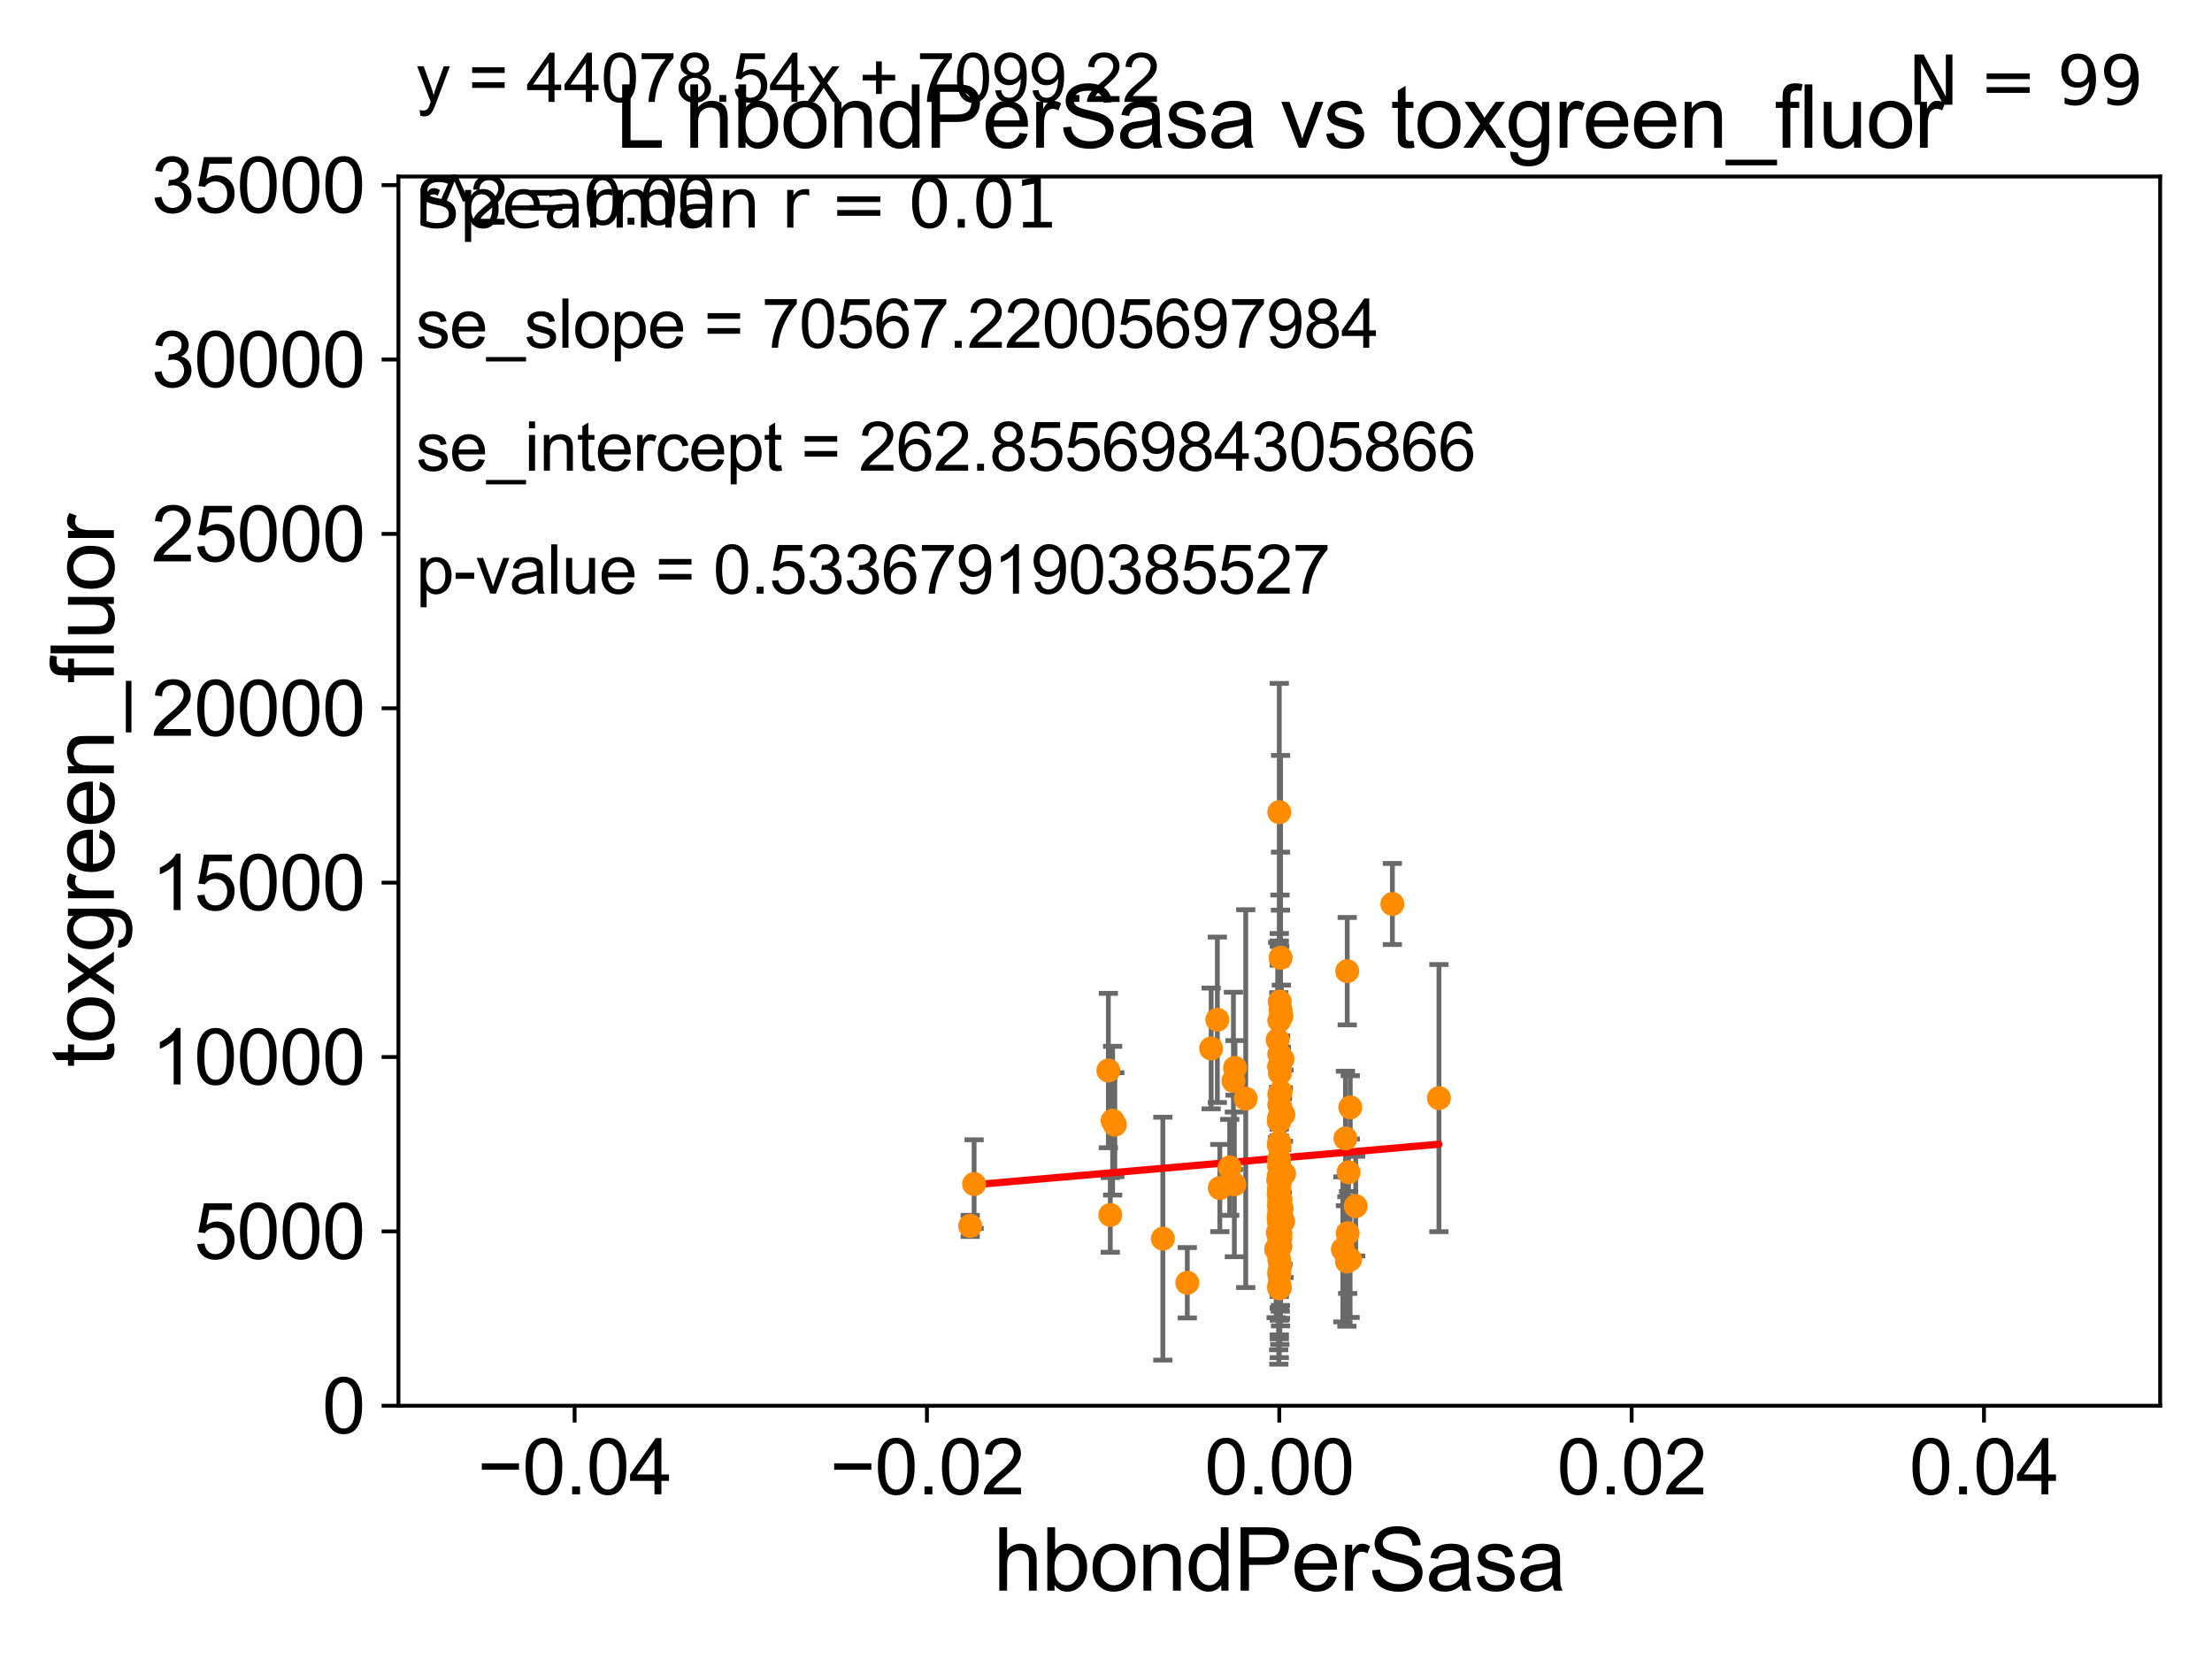 <?xml version="1.0" encoding="utf-8" standalone="no"?>
<!DOCTYPE svg PUBLIC "-//W3C//DTD SVG 1.1//EN"
  "http://www.w3.org/Graphics/SVG/1.1/DTD/svg11.dtd">
<svg xmlns:xlink="http://www.w3.org/1999/xlink" width="460.8pt" height="345.6pt" viewBox="0 0 460.8 345.6" xmlns="http://www.w3.org/2000/svg" version="1.1">
 <defs>
  <style type="text/css">*{stroke-linejoin: round; stroke-linecap: butt}</style>
 </defs>
 <g id="figure_1">
  <g id="patch_1">
   <path d="M 0 345.6 
L 460.8 345.6 
L 460.8 0 
L 0 0 
z
" style="fill: #ffffff"/>
  </g>
  <g id="axes_1">
   <g id="patch_2">
    <path d="M 83 292.84 
L 450 292.84 
L 450 36.775 
L 83 36.775 
z
" style="fill: #ffffff"/>
   </g>
   <g id="PathCollection_1">
    <defs>
     <path id="m8963703ec8" d="M 0 1.118 
C 0.297 1.118 0.581 1 0.791 0.791 
C 1 0.581 1.118 0.297 1.118 0 
C 1.118 -0.297 1 -0.581 0.791 -0.791 
C 0.581 -1 0.297 -1.118 0 -1.118 
C -0.297 -1.118 -0.581 -1 -0.791 -0.791 
C -1 -0.581 -1.118 -0.297 -1.118 0 
C -1.118 0.297 -1 0.581 -0.791 0.791 
C -0.581 1 -0.297 1.118 0 1.118 
z
" style="stroke: #ff8c00"/>
    </defs>
    <g clip-path="url(#p3e7b3f6281)">
     <use xlink:href="#m8963703ec8" x="267.492" y="244.517" style="fill: #ff8c00; stroke: #ff8c00"/>
     <use xlink:href="#m8963703ec8" x="231.784" y="233.457" style="fill: #ff8c00; stroke: #ff8c00"/>
     <use xlink:href="#m8963703ec8" x="266.757" y="210.362" style="fill: #ff8c00; stroke: #ff8c00"/>
     <use xlink:href="#m8963703ec8" x="266.5" y="252.935" style="fill: #ff8c00; stroke: #ff8c00"/>
     <use xlink:href="#m8963703ec8" x="266.759" y="256.952" style="fill: #ff8c00; stroke: #ff8c00"/>
     <use xlink:href="#m8963703ec8" x="256.169" y="243.186" style="fill: #ff8c00; stroke: #ff8c00"/>
     <use xlink:href="#m8963703ec8" x="266.5" y="257.336" style="fill: #ff8c00; stroke: #ff8c00"/>
     <use xlink:href="#m8963703ec8" x="266.771" y="249.974" style="fill: #ff8c00; stroke: #ff8c00"/>
     <use xlink:href="#m8963703ec8" x="266.745" y="230.773" style="fill: #ff8c00; stroke: #ff8c00"/>
     <use xlink:href="#m8963703ec8" x="279.744" y="260.268" style="fill: #ff8c00; stroke: #ff8c00"/>
     <use xlink:href="#m8963703ec8" x="266.429" y="247.937" style="fill: #ff8c00; stroke: #ff8c00"/>
     <use xlink:href="#m8963703ec8" x="266.991" y="251.808" style="fill: #ff8c00; stroke: #ff8c00"/>
     <use xlink:href="#m8963703ec8" x="266.5" y="256.876" style="fill: #ff8c00; stroke: #ff8c00"/>
     <use xlink:href="#m8963703ec8" x="266.5" y="244.726" style="fill: #ff8c00; stroke: #ff8c00"/>
     <use xlink:href="#m8963703ec8" x="266.5" y="169.189" style="fill: #ff8c00; stroke: #ff8c00"/>
     <use xlink:href="#m8963703ec8" x="266.5" y="247.463" style="fill: #ff8c00; stroke: #ff8c00"/>
     <use xlink:href="#m8963703ec8" x="280.93" y="244.201" style="fill: #ff8c00; stroke: #ff8c00"/>
     <use xlink:href="#m8963703ec8" x="266.5" y="219.585" style="fill: #ff8c00; stroke: #ff8c00"/>
     <use xlink:href="#m8963703ec8" x="266.5" y="268.213" style="fill: #ff8c00; stroke: #ff8c00"/>
     <use xlink:href="#m8963703ec8" x="257.273" y="222.462" style="fill: #ff8c00; stroke: #ff8c00"/>
     <use xlink:href="#m8963703ec8" x="266.5" y="227.996" style="fill: #ff8c00; stroke: #ff8c00"/>
     <use xlink:href="#m8963703ec8" x="266.733" y="259.608" style="fill: #ff8c00; stroke: #ff8c00"/>
     <use xlink:href="#m8963703ec8" x="266.5" y="265.544" style="fill: #ff8c00; stroke: #ff8c00"/>
     <use xlink:href="#m8963703ec8" x="256.945" y="225.169" style="fill: #ff8c00; stroke: #ff8c00"/>
     <use xlink:href="#m8963703ec8" x="252.305" y="218.41" style="fill: #ff8c00; stroke: #ff8c00"/>
     <use xlink:href="#m8963703ec8" x="266.704" y="263.658" style="fill: #ff8c00; stroke: #ff8c00"/>
     <use xlink:href="#m8963703ec8" x="266.787" y="227.469" style="fill: #ff8c00; stroke: #ff8c00"/>
     <use xlink:href="#m8963703ec8" x="266.5" y="267.774" style="fill: #ff8c00; stroke: #ff8c00"/>
     <use xlink:href="#m8963703ec8" x="266.805" y="232.438" style="fill: #ff8c00; stroke: #ff8c00"/>
     <use xlink:href="#m8963703ec8" x="266.368" y="245.252" style="fill: #ff8c00; stroke: #ff8c00"/>
     <use xlink:href="#m8963703ec8" x="202.927" y="246.661" style="fill: #ff8c00; stroke: #ff8c00"/>
     <use xlink:href="#m8963703ec8" x="266.71" y="258.039" style="fill: #ff8c00; stroke: #ff8c00"/>
     <use xlink:href="#m8963703ec8" x="267.346" y="232.181" style="fill: #ff8c00; stroke: #ff8c00"/>
     <use xlink:href="#m8963703ec8" x="266.504" y="244.695" style="fill: #ff8c00; stroke: #ff8c00"/>
     <use xlink:href="#m8963703ec8" x="231.294" y="253.094" style="fill: #ff8c00; stroke: #ff8c00"/>
     <use xlink:href="#m8963703ec8" x="247.337" y="267.225" style="fill: #ff8c00; stroke: #ff8c00"/>
     <use xlink:href="#m8963703ec8" x="254.11" y="247.494" style="fill: #ff8c00; stroke: #ff8c00"/>
     <use xlink:href="#m8963703ec8" x="266.588" y="208.655" style="fill: #ff8c00; stroke: #ff8c00"/>
     <use xlink:href="#m8963703ec8" x="266.5" y="246.355" style="fill: #ff8c00; stroke: #ff8c00"/>
     <use xlink:href="#m8963703ec8" x="266.5" y="250.876" style="fill: #ff8c00; stroke: #ff8c00"/>
     <use xlink:href="#m8963703ec8" x="257.14" y="246.729" style="fill: #ff8c00; stroke: #ff8c00"/>
     <use xlink:href="#m8963703ec8" x="253.596" y="212.437" style="fill: #ff8c00; stroke: #ff8c00"/>
     <use xlink:href="#m8963703ec8" x="267.282" y="254.43" style="fill: #ff8c00; stroke: #ff8c00"/>
     <use xlink:href="#m8963703ec8" x="266.935" y="211.676" style="fill: #ff8c00; stroke: #ff8c00"/>
     <use xlink:href="#m8963703ec8" x="266.391" y="233.523" style="fill: #ff8c00; stroke: #ff8c00"/>
     <use xlink:href="#m8963703ec8" x="266.639" y="222.536" style="fill: #ff8c00; stroke: #ff8c00"/>
     <use xlink:href="#m8963703ec8" x="266.5" y="230.111" style="fill: #ff8c00; stroke: #ff8c00"/>
     <use xlink:href="#m8963703ec8" x="266.5" y="246.213" style="fill: #ff8c00; stroke: #ff8c00"/>
     <use xlink:href="#m8963703ec8" x="266.5" y="238.555" style="fill: #ff8c00; stroke: #ff8c00"/>
     <use xlink:href="#m8963703ec8" x="280.279" y="237.16" style="fill: #ff8c00; stroke: #ff8c00"/>
     <use xlink:href="#m8963703ec8" x="266.5" y="252.795" style="fill: #ff8c00; stroke: #ff8c00"/>
     <use xlink:href="#m8963703ec8" x="266.774" y="255.266" style="fill: #ff8c00; stroke: #ff8c00"/>
     <use xlink:href="#m8963703ec8" x="281.286" y="230.683" style="fill: #ff8c00; stroke: #ff8c00"/>
     <use xlink:href="#m8963703ec8" x="266.5" y="222.186" style="fill: #ff8c00; stroke: #ff8c00"/>
     <use xlink:href="#m8963703ec8" x="266.188" y="256.795" style="fill: #ff8c00; stroke: #ff8c00"/>
     <use xlink:href="#m8963703ec8" x="266.5" y="250.092" style="fill: #ff8c00; stroke: #ff8c00"/>
     <use xlink:href="#m8963703ec8" x="232.241" y="234.293" style="fill: #ff8c00; stroke: #ff8c00"/>
     <use xlink:href="#m8963703ec8" x="265.847" y="260.235" style="fill: #ff8c00; stroke: #ff8c00"/>
     <use xlink:href="#m8963703ec8" x="266.795" y="245.247" style="fill: #ff8c00; stroke: #ff8c00"/>
     <use xlink:href="#m8963703ec8" x="266.5" y="243.02" style="fill: #ff8c00; stroke: #ff8c00"/>
     <use xlink:href="#m8963703ec8" x="266.623" y="246.215" style="fill: #ff8c00; stroke: #ff8c00"/>
     <use xlink:href="#m8963703ec8" x="266.5" y="254.653" style="fill: #ff8c00; stroke: #ff8c00"/>
     <use xlink:href="#m8963703ec8" x="266.5" y="222.208" style="fill: #ff8c00; stroke: #ff8c00"/>
     <use xlink:href="#m8963703ec8" x="266.373" y="253.843" style="fill: #ff8c00; stroke: #ff8c00"/>
     <use xlink:href="#m8963703ec8" x="266.609" y="268.133" style="fill: #ff8c00; stroke: #ff8c00"/>
     <use xlink:href="#m8963703ec8" x="266.5" y="254.221" style="fill: #ff8c00; stroke: #ff8c00"/>
     <use xlink:href="#m8963703ec8" x="266.5" y="238.707" style="fill: #ff8c00; stroke: #ff8c00"/>
     <use xlink:href="#m8963703ec8" x="266.5" y="238" style="fill: #ff8c00; stroke: #ff8c00"/>
     <use xlink:href="#m8963703ec8" x="266.5" y="212.59" style="fill: #ff8c00; stroke: #ff8c00"/>
     <use xlink:href="#m8963703ec8" x="266.5" y="243.042" style="fill: #ff8c00; stroke: #ff8c00"/>
     <use xlink:href="#m8963703ec8" x="299.757" y="228.754" style="fill: #ff8c00; stroke: #ff8c00"/>
     <use xlink:href="#m8963703ec8" x="266.474" y="233.554" style="fill: #ff8c00; stroke: #ff8c00"/>
     <use xlink:href="#m8963703ec8" x="266.772" y="199.519" style="fill: #ff8c00; stroke: #ff8c00"/>
     <use xlink:href="#m8963703ec8" x="202.111" y="255.382" style="fill: #ff8c00; stroke: #ff8c00"/>
     <use xlink:href="#m8963703ec8" x="242.243" y="258.035" style="fill: #ff8c00; stroke: #ff8c00"/>
     <use xlink:href="#m8963703ec8" x="266.5" y="258.081" style="fill: #ff8c00; stroke: #ff8c00"/>
     <use xlink:href="#m8963703ec8" x="266.452" y="251.34" style="fill: #ff8c00; stroke: #ff8c00"/>
     <use xlink:href="#m8963703ec8" x="267.163" y="220.617" style="fill: #ff8c00; stroke: #ff8c00"/>
     <use xlink:href="#m8963703ec8" x="266.5" y="268.377" style="fill: #ff8c00; stroke: #ff8c00"/>
     <use xlink:href="#m8963703ec8" x="282.415" y="251.259" style="fill: #ff8c00; stroke: #ff8c00"/>
     <use xlink:href="#m8963703ec8" x="266.399" y="245.488" style="fill: #ff8c00; stroke: #ff8c00"/>
     <use xlink:href="#m8963703ec8" x="259.51" y="228.867" style="fill: #ff8c00; stroke: #ff8c00"/>
     <use xlink:href="#m8963703ec8" x="281.251" y="262.381" style="fill: #ff8c00; stroke: #ff8c00"/>
     <use xlink:href="#m8963703ec8" x="266.377" y="248.698" style="fill: #ff8c00; stroke: #ff8c00"/>
     <use xlink:href="#m8963703ec8" x="266.16" y="216.631" style="fill: #ff8c00; stroke: #ff8c00"/>
     <use xlink:href="#m8963703ec8" x="280.653" y="202.315" style="fill: #ff8c00; stroke: #ff8c00"/>
     <use xlink:href="#m8963703ec8" x="266.641" y="223.517" style="fill: #ff8c00; stroke: #ff8c00"/>
     <use xlink:href="#m8963703ec8" x="230.89" y="223.011" style="fill: #ff8c00; stroke: #ff8c00"/>
     <use xlink:href="#m8963703ec8" x="266.5" y="254.686" style="fill: #ff8c00; stroke: #ff8c00"/>
     <use xlink:href="#m8963703ec8" x="266.685" y="254.027" style="fill: #ff8c00; stroke: #ff8c00"/>
     <use xlink:href="#m8963703ec8" x="280.581" y="262.788" style="fill: #ff8c00; stroke: #ff8c00"/>
     <use xlink:href="#m8963703ec8" x="290.056" y="188.318" style="fill: #ff8c00; stroke: #ff8c00"/>
     <use xlink:href="#m8963703ec8" x="266.5" y="264.906" style="fill: #ff8c00; stroke: #ff8c00"/>
     <use xlink:href="#m8963703ec8" x="266.5" y="262.444" style="fill: #ff8c00; stroke: #ff8c00"/>
     <use xlink:href="#m8963703ec8" x="266.443" y="241.519" style="fill: #ff8c00; stroke: #ff8c00"/>
     <use xlink:href="#m8963703ec8" x="280.738" y="256.906" style="fill: #ff8c00; stroke: #ff8c00"/>
     <use xlink:href="#m8963703ec8" x="266.416" y="238.417" style="fill: #ff8c00; stroke: #ff8c00"/>
     <use xlink:href="#m8963703ec8" x="266.5" y="232.767" style="fill: #ff8c00; stroke: #ff8c00"/>
     <use xlink:href="#m8963703ec8" x="267.121" y="253.998" style="fill: #ff8c00; stroke: #ff8c00"/>
    </g>
   </g>
   <g id="matplotlib.axis_1">
    <g id="xtick_1">
     <g id="line2d_1">
      <defs>
       <path id="m15f856b52b" d="M 0 0 
L 0 3.5 
" style="stroke: #000000; stroke-width: 0.8"/>
      </defs>
      <g>
       <use xlink:href="#m15f856b52b" x="119.7" y="292.84" style="stroke: #000000; stroke-width: 0.8"/>
      </g>
     </g>
     <g id="text_1">
      <!-- −0.04 -->
      <g transform="translate(99.459 311.293)scale(0.16 -0.16)">
       <defs>
        <path id="ArialMT-2212" d="M 3381 1997 
L 356 1997 
L 356 2522 
L 3381 2522 
L 3381 1997 
z
" transform="scale(0.016)"/>
        <path id="ArialMT-30" d="M 266 2259 
Q 266 3072 433 3567 
Q 600 4063 929 4331 
Q 1259 4600 1759 4600 
Q 2128 4600 2406 4451 
Q 2684 4303 2865 4023 
Q 3047 3744 3150 3342 
Q 3253 2941 3253 2259 
Q 3253 1453 3087 958 
Q 2922 463 2592 192 
Q 2263 -78 1759 -78 
Q 1097 -78 719 397 
Q 266 969 266 2259 
z
M 844 2259 
Q 844 1131 1108 757 
Q 1372 384 1759 384 
Q 2147 384 2411 759 
Q 2675 1134 2675 2259 
Q 2675 3391 2411 3762 
Q 2147 4134 1753 4134 
Q 1366 4134 1134 3806 
Q 844 3388 844 2259 
z
" transform="scale(0.016)"/>
        <path id="ArialMT-2e" d="M 581 0 
L 581 641 
L 1222 641 
L 1222 0 
L 581 0 
z
" transform="scale(0.016)"/>
        <path id="ArialMT-34" d="M 2069 0 
L 2069 1097 
L 81 1097 
L 81 1613 
L 2172 4581 
L 2631 4581 
L 2631 1613 
L 3250 1613 
L 3250 1097 
L 2631 1097 
L 2631 0 
L 2069 0 
z
M 2069 1613 
L 2069 3678 
L 634 1613 
L 2069 1613 
z
" transform="scale(0.016)"/>
       </defs>
       <use xlink:href="#ArialMT-2212"/>
       <use xlink:href="#ArialMT-30" x="58.398"/>
       <use xlink:href="#ArialMT-2e" x="114.014"/>
       <use xlink:href="#ArialMT-30" x="141.797"/>
       <use xlink:href="#ArialMT-34" x="197.412"/>
      </g>
     </g>
    </g>
    <g id="xtick_2">
     <g id="line2d_2">
      <g>
       <use xlink:href="#m15f856b52b" x="193.1" y="292.84" style="stroke: #000000; stroke-width: 0.8"/>
      </g>
     </g>
     <g id="text_2">
      <!-- −0.02 -->
      <g transform="translate(172.859 311.293)scale(0.16 -0.16)">
       <defs>
        <path id="ArialMT-32" d="M 3222 541 
L 3222 0 
L 194 0 
Q 188 203 259 391 
Q 375 700 629 1000 
Q 884 1300 1366 1694 
Q 2113 2306 2375 2664 
Q 2638 3022 2638 3341 
Q 2638 3675 2398 3904 
Q 2159 4134 1775 4134 
Q 1369 4134 1125 3890 
Q 881 3647 878 3216 
L 300 3275 
Q 359 3922 746 4261 
Q 1134 4600 1788 4600 
Q 2447 4600 2831 4234 
Q 3216 3869 3216 3328 
Q 3216 3053 3103 2787 
Q 2991 2522 2730 2228 
Q 2469 1934 1863 1422 
Q 1356 997 1212 845 
Q 1069 694 975 541 
L 3222 541 
z
" transform="scale(0.016)"/>
       </defs>
       <use xlink:href="#ArialMT-2212"/>
       <use xlink:href="#ArialMT-30" x="58.398"/>
       <use xlink:href="#ArialMT-2e" x="114.014"/>
       <use xlink:href="#ArialMT-30" x="141.797"/>
       <use xlink:href="#ArialMT-32" x="197.412"/>
      </g>
     </g>
    </g>
    <g id="xtick_3">
     <g id="line2d_3">
      <g>
       <use xlink:href="#m15f856b52b" x="266.5" y="292.84" style="stroke: #000000; stroke-width: 0.8"/>
      </g>
     </g>
     <g id="text_3">
      <!-- 0.00 -->
      <g transform="translate(250.931 311.293)scale(0.16 -0.16)">
       <use xlink:href="#ArialMT-30"/>
       <use xlink:href="#ArialMT-2e" x="55.615"/>
       <use xlink:href="#ArialMT-30" x="83.398"/>
       <use xlink:href="#ArialMT-30" x="139.014"/>
      </g>
     </g>
    </g>
    <g id="xtick_4">
     <g id="line2d_4">
      <g>
       <use xlink:href="#m15f856b52b" x="339.9" y="292.84" style="stroke: #000000; stroke-width: 0.8"/>
      </g>
     </g>
     <g id="text_4">
      <!-- 0.02 -->
      <g transform="translate(324.331 311.293)scale(0.16 -0.16)">
       <use xlink:href="#ArialMT-30"/>
       <use xlink:href="#ArialMT-2e" x="55.615"/>
       <use xlink:href="#ArialMT-30" x="83.398"/>
       <use xlink:href="#ArialMT-32" x="139.014"/>
      </g>
     </g>
    </g>
    <g id="xtick_5">
     <g id="line2d_5">
      <g>
       <use xlink:href="#m15f856b52b" x="413.3" y="292.84" style="stroke: #000000; stroke-width: 0.8"/>
      </g>
     </g>
     <g id="text_5">
      <!-- 0.04 -->
      <g transform="translate(397.731 311.293)scale(0.16 -0.16)">
       <use xlink:href="#ArialMT-30"/>
       <use xlink:href="#ArialMT-2e" x="55.615"/>
       <use xlink:href="#ArialMT-30" x="83.398"/>
       <use xlink:href="#ArialMT-34" x="139.014"/>
      </g>
     </g>
    </g>
    <g id="text_6">
     <!-- hbondPerSasa -->
     <g transform="translate(206.958 331.357)scale(0.18 -0.18)">
      <defs>
       <path id="ArialMT-68" d="M 422 0 
L 422 4581 
L 984 4581 
L 984 2938 
Q 1378 3394 1978 3394 
Q 2347 3394 2619 3248 
Q 2891 3103 3008 2847 
Q 3125 2591 3125 2103 
L 3125 0 
L 2563 0 
L 2563 2103 
Q 2563 2525 2380 2717 
Q 2197 2909 1863 2909 
Q 1613 2909 1392 2779 
Q 1172 2650 1078 2428 
Q 984 2206 984 1816 
L 984 0 
L 422 0 
z
" transform="scale(0.016)"/>
       <path id="ArialMT-62" d="M 941 0 
L 419 0 
L 419 4581 
L 981 4581 
L 981 2947 
Q 1338 3394 1891 3394 
Q 2197 3394 2470 3270 
Q 2744 3147 2920 2923 
Q 3097 2700 3197 2384 
Q 3297 2069 3297 1709 
Q 3297 856 2875 390 
Q 2453 -75 1863 -75 
Q 1275 -75 941 416 
L 941 0 
z
M 934 1684 
Q 934 1088 1097 822 
Q 1363 388 1816 388 
Q 2184 388 2453 708 
Q 2722 1028 2722 1663 
Q 2722 2313 2464 2622 
Q 2206 2931 1841 2931 
Q 1472 2931 1203 2611 
Q 934 2291 934 1684 
z
" transform="scale(0.016)"/>
       <path id="ArialMT-6f" d="M 213 1659 
Q 213 2581 725 3025 
Q 1153 3394 1769 3394 
Q 2453 3394 2887 2945 
Q 3322 2497 3322 1706 
Q 3322 1066 3130 698 
Q 2938 331 2570 128 
Q 2203 -75 1769 -75 
Q 1072 -75 642 372 
Q 213 819 213 1659 
z
M 791 1659 
Q 791 1022 1069 705 
Q 1347 388 1769 388 
Q 2188 388 2466 706 
Q 2744 1025 2744 1678 
Q 2744 2294 2464 2611 
Q 2184 2928 1769 2928 
Q 1347 2928 1069 2612 
Q 791 2297 791 1659 
z
" transform="scale(0.016)"/>
       <path id="ArialMT-6e" d="M 422 0 
L 422 3319 
L 928 3319 
L 928 2847 
Q 1294 3394 1984 3394 
Q 2284 3394 2536 3286 
Q 2788 3178 2913 3003 
Q 3038 2828 3088 2588 
Q 3119 2431 3119 2041 
L 3119 0 
L 2556 0 
L 2556 2019 
Q 2556 2363 2490 2533 
Q 2425 2703 2258 2804 
Q 2091 2906 1866 2906 
Q 1506 2906 1245 2678 
Q 984 2450 984 1813 
L 984 0 
L 422 0 
z
" transform="scale(0.016)"/>
       <path id="ArialMT-64" d="M 2575 0 
L 2575 419 
Q 2259 -75 1647 -75 
Q 1250 -75 917 144 
Q 584 363 401 755 
Q 219 1147 219 1656 
Q 219 2153 384 2558 
Q 550 2963 881 3178 
Q 1213 3394 1622 3394 
Q 1922 3394 2156 3267 
Q 2391 3141 2538 2938 
L 2538 4581 
L 3097 4581 
L 3097 0 
L 2575 0 
z
M 797 1656 
Q 797 1019 1065 703 
Q 1334 388 1700 388 
Q 2069 388 2326 689 
Q 2584 991 2584 1609 
Q 2584 2291 2321 2609 
Q 2059 2928 1675 2928 
Q 1300 2928 1048 2622 
Q 797 2316 797 1656 
z
" transform="scale(0.016)"/>
       <path id="ArialMT-50" d="M 494 0 
L 494 4581 
L 2222 4581 
Q 2678 4581 2919 4538 
Q 3256 4481 3484 4323 
Q 3713 4166 3852 3881 
Q 3991 3597 3991 3256 
Q 3991 2672 3619 2267 
Q 3247 1863 2275 1863 
L 1100 1863 
L 1100 0 
L 494 0 
z
M 1100 2403 
L 2284 2403 
Q 2872 2403 3119 2622 
Q 3366 2841 3366 3238 
Q 3366 3525 3220 3729 
Q 3075 3934 2838 4000 
Q 2684 4041 2272 4041 
L 1100 4041 
L 1100 2403 
z
" transform="scale(0.016)"/>
       <path id="ArialMT-65" d="M 2694 1069 
L 3275 997 
Q 3138 488 2766 206 
Q 2394 -75 1816 -75 
Q 1088 -75 661 373 
Q 234 822 234 1631 
Q 234 2469 665 2931 
Q 1097 3394 1784 3394 
Q 2450 3394 2872 2941 
Q 3294 2488 3294 1666 
Q 3294 1616 3291 1516 
L 816 1516 
Q 847 969 1125 678 
Q 1403 388 1819 388 
Q 2128 388 2347 550 
Q 2566 713 2694 1069 
z
M 847 1978 
L 2700 1978 
Q 2663 2397 2488 2606 
Q 2219 2931 1791 2931 
Q 1403 2931 1139 2672 
Q 875 2413 847 1978 
z
" transform="scale(0.016)"/>
       <path id="ArialMT-72" d="M 416 0 
L 416 3319 
L 922 3319 
L 922 2816 
Q 1116 3169 1280 3281 
Q 1444 3394 1641 3394 
Q 1925 3394 2219 3213 
L 2025 2691 
Q 1819 2813 1613 2813 
Q 1428 2813 1281 2702 
Q 1134 2591 1072 2394 
Q 978 2094 978 1738 
L 978 0 
L 416 0 
z
" transform="scale(0.016)"/>
       <path id="ArialMT-53" d="M 288 1472 
L 859 1522 
Q 900 1178 1048 958 
Q 1197 738 1509 602 
Q 1822 466 2213 466 
Q 2559 466 2825 569 
Q 3091 672 3220 851 
Q 3350 1031 3350 1244 
Q 3350 1459 3225 1620 
Q 3100 1781 2813 1891 
Q 2628 1963 1997 2114 
Q 1366 2266 1113 2400 
Q 784 2572 623 2826 
Q 463 3081 463 3397 
Q 463 3744 659 4045 
Q 856 4347 1234 4503 
Q 1613 4659 2075 4659 
Q 2584 4659 2973 4495 
Q 3363 4331 3572 4012 
Q 3781 3694 3797 3291 
L 3216 3247 
Q 3169 3681 2898 3903 
Q 2628 4125 2100 4125 
Q 1550 4125 1298 3923 
Q 1047 3722 1047 3438 
Q 1047 3191 1225 3031 
Q 1400 2872 2139 2705 
Q 2878 2538 3153 2413 
Q 3553 2228 3743 1945 
Q 3934 1663 3934 1294 
Q 3934 928 3725 604 
Q 3516 281 3123 101 
Q 2731 -78 2241 -78 
Q 1619 -78 1198 103 
Q 778 284 539 648 
Q 300 1013 288 1472 
z
" transform="scale(0.016)"/>
       <path id="ArialMT-61" d="M 2588 409 
Q 2275 144 1986 34 
Q 1697 -75 1366 -75 
Q 819 -75 525 192 
Q 231 459 231 875 
Q 231 1119 342 1320 
Q 453 1522 633 1644 
Q 813 1766 1038 1828 
Q 1203 1872 1538 1913 
Q 2219 1994 2541 2106 
Q 2544 2222 2544 2253 
Q 2544 2597 2384 2738 
Q 2169 2928 1744 2928 
Q 1347 2928 1158 2789 
Q 969 2650 878 2297 
L 328 2372 
Q 403 2725 575 2942 
Q 747 3159 1072 3276 
Q 1397 3394 1825 3394 
Q 2250 3394 2515 3294 
Q 2781 3194 2906 3042 
Q 3031 2891 3081 2659 
Q 3109 2516 3109 2141 
L 3109 1391 
Q 3109 606 3145 398 
Q 3181 191 3288 0 
L 2700 0 
Q 2613 175 2588 409 
z
M 2541 1666 
Q 2234 1541 1622 1453 
Q 1275 1403 1131 1340 
Q 988 1278 909 1158 
Q 831 1038 831 891 
Q 831 666 1001 516 
Q 1172 366 1500 366 
Q 1825 366 2078 508 
Q 2331 650 2450 897 
Q 2541 1088 2541 1459 
L 2541 1666 
z
" transform="scale(0.016)"/>
       <path id="ArialMT-73" d="M 197 991 
L 753 1078 
Q 800 744 1014 566 
Q 1228 388 1613 388 
Q 2000 388 2187 545 
Q 2375 703 2375 916 
Q 2375 1106 2209 1216 
Q 2094 1291 1634 1406 
Q 1016 1563 777 1677 
Q 538 1791 414 1992 
Q 291 2194 291 2438 
Q 291 2659 392 2848 
Q 494 3038 669 3163 
Q 800 3259 1026 3326 
Q 1253 3394 1513 3394 
Q 1903 3394 2198 3281 
Q 2494 3169 2634 2976 
Q 2775 2784 2828 2463 
L 2278 2388 
Q 2241 2644 2061 2787 
Q 1881 2931 1553 2931 
Q 1166 2931 1000 2803 
Q 834 2675 834 2503 
Q 834 2394 903 2306 
Q 972 2216 1119 2156 
Q 1203 2125 1616 2013 
Q 2213 1853 2448 1751 
Q 2684 1650 2818 1456 
Q 2953 1263 2953 975 
Q 2953 694 2789 445 
Q 2625 197 2315 61 
Q 2006 -75 1616 -75 
Q 969 -75 630 194 
Q 291 463 197 991 
z
" transform="scale(0.016)"/>
      </defs>
      <use xlink:href="#ArialMT-68"/>
      <use xlink:href="#ArialMT-62" x="55.615"/>
      <use xlink:href="#ArialMT-6f" x="111.23"/>
      <use xlink:href="#ArialMT-6e" x="166.846"/>
      <use xlink:href="#ArialMT-64" x="222.461"/>
      <use xlink:href="#ArialMT-50" x="278.076"/>
      <use xlink:href="#ArialMT-65" x="344.775"/>
      <use xlink:href="#ArialMT-72" x="400.391"/>
      <use xlink:href="#ArialMT-53" x="433.691"/>
      <use xlink:href="#ArialMT-61" x="500.391"/>
      <use xlink:href="#ArialMT-73" x="556.006"/>
      <use xlink:href="#ArialMT-61" x="606.006"/>
     </g>
    </g>
   </g>
   <g id="matplotlib.axis_2">
    <g id="ytick_1">
     <g id="line2d_6">
      <defs>
       <path id="m910d6e93e5" d="M 0 0 
L -3.5 0 
" style="stroke: #000000; stroke-width: 0.8"/>
      </defs>
      <g>
       <use xlink:href="#m910d6e93e5" x="83" y="292.84" style="stroke: #000000; stroke-width: 0.8"/>
      </g>
     </g>
     <g id="text_7">
      <!-- 0 -->
      <g transform="translate(67.103 298.566)scale(0.16 -0.16)">
       <use xlink:href="#ArialMT-30"/>
      </g>
     </g>
    </g>
    <g id="ytick_2">
     <g id="line2d_7">
      <g>
       <use xlink:href="#m910d6e93e5" x="83" y="256.516" style="stroke: #000000; stroke-width: 0.8"/>
      </g>
     </g>
     <g id="text_8">
      <!-- 5000 -->
      <g transform="translate(40.41 262.242)scale(0.16 -0.16)">
       <defs>
        <path id="ArialMT-35" d="M 266 1200 
L 856 1250 
Q 922 819 1161 601 
Q 1400 384 1738 384 
Q 2144 384 2425 690 
Q 2706 997 2706 1503 
Q 2706 1984 2436 2262 
Q 2166 2541 1728 2541 
Q 1456 2541 1237 2417 
Q 1019 2294 894 2097 
L 366 2166 
L 809 4519 
L 3088 4519 
L 3088 3981 
L 1259 3981 
L 1013 2750 
Q 1425 3038 1878 3038 
Q 2478 3038 2890 2622 
Q 3303 2206 3303 1553 
Q 3303 931 2941 478 
Q 2500 -78 1738 -78 
Q 1113 -78 717 272 
Q 322 622 266 1200 
z
" transform="scale(0.016)"/>
       </defs>
       <use xlink:href="#ArialMT-35"/>
       <use xlink:href="#ArialMT-30" x="55.615"/>
       <use xlink:href="#ArialMT-30" x="111.23"/>
       <use xlink:href="#ArialMT-30" x="166.846"/>
      </g>
     </g>
    </g>
    <g id="ytick_3">
     <g id="line2d_8">
      <g>
       <use xlink:href="#m910d6e93e5" x="83" y="220.192" style="stroke: #000000; stroke-width: 0.8"/>
      </g>
     </g>
     <g id="text_9">
      <!-- 10000 -->
      <g transform="translate(31.512 225.918)scale(0.16 -0.16)">
       <defs>
        <path id="ArialMT-31" d="M 2384 0 
L 1822 0 
L 1822 3584 
Q 1619 3391 1289 3197 
Q 959 3003 697 2906 
L 697 3450 
Q 1169 3672 1522 3987 
Q 1875 4303 2022 4600 
L 2384 4600 
L 2384 0 
z
" transform="scale(0.016)"/>
       </defs>
       <use xlink:href="#ArialMT-31"/>
       <use xlink:href="#ArialMT-30" x="55.615"/>
       <use xlink:href="#ArialMT-30" x="111.23"/>
       <use xlink:href="#ArialMT-30" x="166.846"/>
       <use xlink:href="#ArialMT-30" x="222.461"/>
      </g>
     </g>
    </g>
    <g id="ytick_4">
     <g id="line2d_9">
      <g>
       <use xlink:href="#m910d6e93e5" x="83" y="183.867" style="stroke: #000000; stroke-width: 0.8"/>
      </g>
     </g>
     <g id="text_10">
      <!-- 15000 -->
      <g transform="translate(31.512 189.594)scale(0.16 -0.16)">
       <use xlink:href="#ArialMT-31"/>
       <use xlink:href="#ArialMT-35" x="55.615"/>
       <use xlink:href="#ArialMT-30" x="111.23"/>
       <use xlink:href="#ArialMT-30" x="166.846"/>
       <use xlink:href="#ArialMT-30" x="222.461"/>
      </g>
     </g>
    </g>
    <g id="ytick_5">
     <g id="line2d_10">
      <g>
       <use xlink:href="#m910d6e93e5" x="83" y="147.543" style="stroke: #000000; stroke-width: 0.8"/>
      </g>
     </g>
     <g id="text_11">
      <!-- 20000 -->
      <g transform="translate(31.512 153.27)scale(0.16 -0.16)">
       <use xlink:href="#ArialMT-32"/>
       <use xlink:href="#ArialMT-30" x="55.615"/>
       <use xlink:href="#ArialMT-30" x="111.23"/>
       <use xlink:href="#ArialMT-30" x="166.846"/>
       <use xlink:href="#ArialMT-30" x="222.461"/>
      </g>
     </g>
    </g>
    <g id="ytick_6">
     <g id="line2d_11">
      <g>
       <use xlink:href="#m910d6e93e5" x="83" y="111.219" style="stroke: #000000; stroke-width: 0.8"/>
      </g>
     </g>
     <g id="text_12">
      <!-- 25000 -->
      <g transform="translate(31.512 116.945)scale(0.16 -0.16)">
       <use xlink:href="#ArialMT-32"/>
       <use xlink:href="#ArialMT-35" x="55.615"/>
       <use xlink:href="#ArialMT-30" x="111.23"/>
       <use xlink:href="#ArialMT-30" x="166.846"/>
       <use xlink:href="#ArialMT-30" x="222.461"/>
      </g>
     </g>
    </g>
    <g id="ytick_7">
     <g id="line2d_12">
      <g>
       <use xlink:href="#m910d6e93e5" x="83" y="74.895" style="stroke: #000000; stroke-width: 0.8"/>
      </g>
     </g>
     <g id="text_13">
      <!-- 30000 -->
      <g transform="translate(31.512 80.621)scale(0.16 -0.16)">
       <defs>
        <path id="ArialMT-33" d="M 269 1209 
L 831 1284 
Q 928 806 1161 595 
Q 1394 384 1728 384 
Q 2125 384 2398 659 
Q 2672 934 2672 1341 
Q 2672 1728 2419 1979 
Q 2166 2231 1775 2231 
Q 1616 2231 1378 2169 
L 1441 2663 
Q 1497 2656 1531 2656 
Q 1891 2656 2178 2843 
Q 2466 3031 2466 3422 
Q 2466 3731 2256 3934 
Q 2047 4138 1716 4138 
Q 1388 4138 1169 3931 
Q 950 3725 888 3313 
L 325 3413 
Q 428 3978 793 4289 
Q 1159 4600 1703 4600 
Q 2078 4600 2393 4439 
Q 2709 4278 2876 4000 
Q 3044 3722 3044 3409 
Q 3044 3113 2884 2869 
Q 2725 2625 2413 2481 
Q 2819 2388 3044 2092 
Q 3269 1797 3269 1353 
Q 3269 753 2831 336 
Q 2394 -81 1725 -81 
Q 1122 -81 723 278 
Q 325 638 269 1209 
z
" transform="scale(0.016)"/>
       </defs>
       <use xlink:href="#ArialMT-33"/>
       <use xlink:href="#ArialMT-30" x="55.615"/>
       <use xlink:href="#ArialMT-30" x="111.23"/>
       <use xlink:href="#ArialMT-30" x="166.846"/>
       <use xlink:href="#ArialMT-30" x="222.461"/>
      </g>
     </g>
    </g>
    <g id="ytick_8">
     <g id="line2d_13">
      <g>
       <use xlink:href="#m910d6e93e5" x="83" y="38.571" style="stroke: #000000; stroke-width: 0.8"/>
      </g>
     </g>
     <g id="text_14">
      <!-- 35000 -->
      <g transform="translate(31.512 44.297)scale(0.16 -0.16)">
       <use xlink:href="#ArialMT-33"/>
       <use xlink:href="#ArialMT-35" x="55.615"/>
       <use xlink:href="#ArialMT-30" x="111.23"/>
       <use xlink:href="#ArialMT-30" x="166.846"/>
       <use xlink:href="#ArialMT-30" x="222.461"/>
      </g>
     </g>
    </g>
    <g id="text_15">
     <!-- toxgreen_fluor -->
     <g transform="translate(23.724 222.34)rotate(-90)scale(0.18 -0.18)">
      <defs>
       <path id="ArialMT-74" d="M 1650 503 
L 1731 6 
Q 1494 -44 1306 -44 
Q 1000 -44 831 53 
Q 663 150 594 308 
Q 525 466 525 972 
L 525 2881 
L 113 2881 
L 113 3319 
L 525 3319 
L 525 4141 
L 1084 4478 
L 1084 3319 
L 1650 3319 
L 1650 2881 
L 1084 2881 
L 1084 941 
Q 1084 700 1114 631 
Q 1144 563 1211 522 
Q 1278 481 1403 481 
Q 1497 481 1650 503 
z
" transform="scale(0.016)"/>
       <path id="ArialMT-78" d="M 47 0 
L 1259 1725 
L 138 3319 
L 841 3319 
L 1350 2541 
Q 1494 2319 1581 2169 
Q 1719 2375 1834 2534 
L 2394 3319 
L 3066 3319 
L 1919 1756 
L 3153 0 
L 2463 0 
L 1781 1031 
L 1600 1309 
L 728 0 
L 47 0 
z
" transform="scale(0.016)"/>
       <path id="ArialMT-67" d="M 319 -275 
L 866 -356 
Q 900 -609 1056 -725 
Q 1266 -881 1628 -881 
Q 2019 -881 2231 -725 
Q 2444 -569 2519 -288 
Q 2563 -116 2559 434 
Q 2191 0 1641 0 
Q 956 0 581 494 
Q 206 988 206 1678 
Q 206 2153 378 2554 
Q 550 2956 876 3175 
Q 1203 3394 1644 3394 
Q 2231 3394 2613 2919 
L 2613 3319 
L 3131 3319 
L 3131 450 
Q 3131 -325 2973 -648 
Q 2816 -972 2473 -1159 
Q 2131 -1347 1631 -1347 
Q 1038 -1347 672 -1080 
Q 306 -813 319 -275 
z
M 784 1719 
Q 784 1066 1043 766 
Q 1303 466 1694 466 
Q 2081 466 2343 764 
Q 2606 1063 2606 1700 
Q 2606 2309 2336 2618 
Q 2066 2928 1684 2928 
Q 1309 2928 1046 2623 
Q 784 2319 784 1719 
z
" transform="scale(0.016)"/>
       <path id="ArialMT-5f" d="M -97 -1272 
L -97 -866 
L 3631 -866 
L 3631 -1272 
L -97 -1272 
z
" transform="scale(0.016)"/>
       <path id="ArialMT-66" d="M 556 0 
L 556 2881 
L 59 2881 
L 59 3319 
L 556 3319 
L 556 3672 
Q 556 4006 616 4169 
Q 697 4388 901 4523 
Q 1106 4659 1475 4659 
Q 1713 4659 2000 4603 
L 1916 4113 
Q 1741 4144 1584 4144 
Q 1328 4144 1222 4034 
Q 1116 3925 1116 3625 
L 1116 3319 
L 1763 3319 
L 1763 2881 
L 1116 2881 
L 1116 0 
L 556 0 
z
" transform="scale(0.016)"/>
       <path id="ArialMT-6c" d="M 409 0 
L 409 4581 
L 972 4581 
L 972 0 
L 409 0 
z
" transform="scale(0.016)"/>
       <path id="ArialMT-75" d="M 2597 0 
L 2597 488 
Q 2209 -75 1544 -75 
Q 1250 -75 995 37 
Q 741 150 617 320 
Q 494 491 444 738 
Q 409 903 409 1263 
L 409 3319 
L 972 3319 
L 972 1478 
Q 972 1038 1006 884 
Q 1059 663 1231 536 
Q 1403 409 1656 409 
Q 1909 409 2131 539 
Q 2353 669 2445 892 
Q 2538 1116 2538 1541 
L 2538 3319 
L 3100 3319 
L 3100 0 
L 2597 0 
z
" transform="scale(0.016)"/>
      </defs>
      <use xlink:href="#ArialMT-74"/>
      <use xlink:href="#ArialMT-6f" x="27.783"/>
      <use xlink:href="#ArialMT-78" x="83.398"/>
      <use xlink:href="#ArialMT-67" x="133.398"/>
      <use xlink:href="#ArialMT-72" x="189.014"/>
      <use xlink:href="#ArialMT-65" x="222.314"/>
      <use xlink:href="#ArialMT-65" x="277.93"/>
      <use xlink:href="#ArialMT-6e" x="333.545"/>
      <use xlink:href="#ArialMT-5f" x="389.16"/>
      <use xlink:href="#ArialMT-66" x="444.775"/>
      <use xlink:href="#ArialMT-6c" x="472.559"/>
      <use xlink:href="#ArialMT-75" x="494.775"/>
      <use xlink:href="#ArialMT-6f" x="550.391"/>
      <use xlink:href="#ArialMT-72" x="606.006"/>
     </g>
    </g>
   </g>
   <g id="LineCollection_1">
    <path d="M 267.492 266.123 
L 267.492 222.911 
" clip-path="url(#p3e7b3f6281)" style="fill: none; stroke: #696969"/>
    <path d="M 231.784 248.952 
L 231.784 217.963 
" clip-path="url(#p3e7b3f6281)" style="fill: none; stroke: #696969"/>
    <path d="M 266.757 243.205 
L 266.757 177.519 
" clip-path="url(#p3e7b3f6281)" style="fill: none; stroke: #696969"/>
    <path d="M 266.5 262.95 
L 266.5 242.921 
" clip-path="url(#p3e7b3f6281)" style="fill: none; stroke: #696969"/>
    <path d="M 266.759 276.201 
L 266.759 237.704 
" clip-path="url(#p3e7b3f6281)" style="fill: none; stroke: #696969"/>
    <path d="M 256.169 253.181 
L 256.169 233.191 
" clip-path="url(#p3e7b3f6281)" style="fill: none; stroke: #696969"/>
    <path d="M 266.5 270.099 
L 266.5 244.574 
" clip-path="url(#p3e7b3f6281)" style="fill: none; stroke: #696969"/>
    <path d="M 266.771 265.704 
L 266.771 234.245 
" clip-path="url(#p3e7b3f6281)" style="fill: none; stroke: #696969"/>
    <path d="M 266.745 271.943 
L 266.745 189.603 
" clip-path="url(#p3e7b3f6281)" style="fill: none; stroke: #696969"/>
    <path d="M 279.744 275.379 
L 279.744 245.158 
" clip-path="url(#p3e7b3f6281)" style="fill: none; stroke: #696969"/>
    <path d="M 266.429 262.278 
L 266.429 233.597 
" clip-path="url(#p3e7b3f6281)" style="fill: none; stroke: #696969"/>
    <path d="M 266.991 264.14 
L 266.991 239.476 
" clip-path="url(#p3e7b3f6281)" style="fill: none; stroke: #696969"/>
    <path d="M 266.5 263.461 
L 266.5 250.292 
" clip-path="url(#p3e7b3f6281)" style="fill: none; stroke: #696969"/>
    <path d="M 266.5 252.803 
L 266.5 236.648 
" clip-path="url(#p3e7b3f6281)" style="fill: none; stroke: #696969"/>
    <path d="M 266.5 196.019 
L 266.5 142.36 
" clip-path="url(#p3e7b3f6281)" style="fill: none; stroke: #696969"/>
    <path d="M 266.5 260.564 
L 266.5 234.362 
" clip-path="url(#p3e7b3f6281)" style="fill: none; stroke: #696969"/>
    <path d="M 280.93 248.219 
L 280.93 240.183 
" clip-path="url(#p3e7b3f6281)" style="fill: none; stroke: #696969"/>
    <path d="M 266.5 242.124 
L 266.5 197.045 
" clip-path="url(#p3e7b3f6281)" style="fill: none; stroke: #696969"/>
    <path d="M 266.5 274.986 
L 266.5 261.44 
" clip-path="url(#p3e7b3f6281)" style="fill: none; stroke: #696969"/>
    <path d="M 257.273 228.153 
L 257.273 216.77 
" clip-path="url(#p3e7b3f6281)" style="fill: none; stroke: #696969"/>
    <path d="M 266.5 236.977 
L 266.5 219.014 
" clip-path="url(#p3e7b3f6281)" style="fill: none; stroke: #696969"/>
    <path d="M 266.733 274.629 
L 266.733 244.588 
" clip-path="url(#p3e7b3f6281)" style="fill: none; stroke: #696969"/>
    <path d="M 266.5 278.078 
L 266.5 253.01 
" clip-path="url(#p3e7b3f6281)" style="fill: none; stroke: #696969"/>
    <path d="M 256.945 243.634 
L 256.945 206.704 
" clip-path="url(#p3e7b3f6281)" style="fill: none; stroke: #696969"/>
    <path d="M 252.305 230.984 
L 252.305 205.837 
" clip-path="url(#p3e7b3f6281)" style="fill: none; stroke: #696969"/>
    <path d="M 266.704 273.139 
L 266.704 254.176 
" clip-path="url(#p3e7b3f6281)" style="fill: none; stroke: #696969"/>
    <path d="M 266.787 239.139 
L 266.787 215.799 
" clip-path="url(#p3e7b3f6281)" style="fill: none; stroke: #696969"/>
    <path d="M 266.5 274.976 
L 266.5 260.571 
" clip-path="url(#p3e7b3f6281)" style="fill: none; stroke: #696969"/>
    <path d="M 266.805 241.415 
L 266.805 223.461 
" clip-path="url(#p3e7b3f6281)" style="fill: none; stroke: #696969"/>
    <path d="M 266.368 252.571 
L 266.368 237.932 
" clip-path="url(#p3e7b3f6281)" style="fill: none; stroke: #696969"/>
    <path d="M 202.927 255.89 
L 202.927 237.433 
" clip-path="url(#p3e7b3f6281)" style="fill: none; stroke: #696969"/>
    <path d="M 266.71 274.796 
L 266.71 241.283 
" clip-path="url(#p3e7b3f6281)" style="fill: none; stroke: #696969"/>
    <path d="M 267.346 237.749 
L 267.346 226.614 
" clip-path="url(#p3e7b3f6281)" style="fill: none; stroke: #696969"/>
    <path d="M 266.504 256.341 
L 266.504 233.048 
" clip-path="url(#p3e7b3f6281)" style="fill: none; stroke: #696969"/>
    <path d="M 231.294 260.872 
L 231.294 245.315 
" clip-path="url(#p3e7b3f6281)" style="fill: none; stroke: #696969"/>
    <path d="M 247.337 274.559 
L 247.337 259.891 
" clip-path="url(#p3e7b3f6281)" style="fill: none; stroke: #696969"/>
    <path d="M 254.11 256.575 
L 254.11 238.412 
" clip-path="url(#p3e7b3f6281)" style="fill: none; stroke: #696969"/>
    <path d="M 266.588 220.134 
L 266.588 197.176 
" clip-path="url(#p3e7b3f6281)" style="fill: none; stroke: #696969"/>
    <path d="M 266.5 258.956 
L 266.5 233.754 
" clip-path="url(#p3e7b3f6281)" style="fill: none; stroke: #696969"/>
    <path d="M 266.5 257.841 
L 266.5 243.911 
" clip-path="url(#p3e7b3f6281)" style="fill: none; stroke: #696969"/>
    <path d="M 257.14 261.8 
L 257.14 231.658 
" clip-path="url(#p3e7b3f6281)" style="fill: none; stroke: #696969"/>
    <path d="M 253.596 229.665 
L 253.596 195.21 
" clip-path="url(#p3e7b3f6281)" style="fill: none; stroke: #696969"/>
    <path d="M 267.282 263.356 
L 267.282 245.504 
" clip-path="url(#p3e7b3f6281)" style="fill: none; stroke: #696969"/>
    <path d="M 266.935 218.136 
L 266.935 205.216 
" clip-path="url(#p3e7b3f6281)" style="fill: none; stroke: #696969"/>
    <path d="M 266.391 244.226 
L 266.391 222.821 
" clip-path="url(#p3e7b3f6281)" style="fill: none; stroke: #696969"/>
    <path d="M 266.639 245.106 
L 266.639 199.966 
" clip-path="url(#p3e7b3f6281)" style="fill: none; stroke: #696969"/>
    <path d="M 266.5 247.286 
L 266.5 212.937 
" clip-path="url(#p3e7b3f6281)" style="fill: none; stroke: #696969"/>
    <path d="M 266.5 257.2 
L 266.5 235.226 
" clip-path="url(#p3e7b3f6281)" style="fill: none; stroke: #696969"/>
    <path d="M 266.5 258.981 
L 266.5 218.13 
" clip-path="url(#p3e7b3f6281)" style="fill: none; stroke: #696969"/>
    <path d="M 280.279 251.168 
L 280.279 223.152 
" clip-path="url(#p3e7b3f6281)" style="fill: none; stroke: #696969"/>
    <path d="M 266.5 258.758 
L 266.5 246.832 
" clip-path="url(#p3e7b3f6281)" style="fill: none; stroke: #696969"/>
    <path d="M 266.774 266.143 
L 266.774 244.389 
" clip-path="url(#p3e7b3f6281)" style="fill: none; stroke: #696969"/>
    <path d="M 281.286 237.276 
L 281.286 224.09 
" clip-path="url(#p3e7b3f6281)" style="fill: none; stroke: #696969"/>
    <path d="M 266.5 243.302 
L 266.5 201.069 
" clip-path="url(#p3e7b3f6281)" style="fill: none; stroke: #696969"/>
    <path d="M 266.188 266.257 
L 266.188 247.333 
" clip-path="url(#p3e7b3f6281)" style="fill: none; stroke: #696969"/>
    <path d="M 266.5 267.173 
L 266.5 233.011 
" clip-path="url(#p3e7b3f6281)" style="fill: none; stroke: #696969"/>
    <path d="M 232.241 245.121 
L 232.241 223.466 
" clip-path="url(#p3e7b3f6281)" style="fill: none; stroke: #696969"/>
    <path d="M 265.847 274.491 
L 265.847 245.979 
" clip-path="url(#p3e7b3f6281)" style="fill: none; stroke: #696969"/>
    <path d="M 266.795 256.588 
L 266.795 233.905 
" clip-path="url(#p3e7b3f6281)" style="fill: none; stroke: #696969"/>
    <path d="M 266.5 252.532 
L 266.5 233.507 
" clip-path="url(#p3e7b3f6281)" style="fill: none; stroke: #696969"/>
    <path d="M 266.623 258.108 
L 266.623 234.323 
" clip-path="url(#p3e7b3f6281)" style="fill: none; stroke: #696969"/>
    <path d="M 266.5 272.522 
L 266.5 236.785 
" clip-path="url(#p3e7b3f6281)" style="fill: none; stroke: #696969"/>
    <path d="M 266.5 234.227 
L 266.5 210.188 
" clip-path="url(#p3e7b3f6281)" style="fill: none; stroke: #696969"/>
    <path d="M 266.373 281.193 
L 266.373 226.493 
" clip-path="url(#p3e7b3f6281)" style="fill: none; stroke: #696969"/>
    <path d="M 266.609 280.072 
L 266.609 256.194 
" clip-path="url(#p3e7b3f6281)" style="fill: none; stroke: #696969"/>
    <path d="M 266.5 264.43 
L 266.5 244.011 
" clip-path="url(#p3e7b3f6281)" style="fill: none; stroke: #696969"/>
    <path d="M 266.5 250.635 
L 266.5 226.78 
" clip-path="url(#p3e7b3f6281)" style="fill: none; stroke: #696969"/>
    <path d="M 266.5 252.495 
L 266.5 223.504 
" clip-path="url(#p3e7b3f6281)" style="fill: none; stroke: #696969"/>
    <path d="M 266.5 230.711 
L 266.5 194.469 
" clip-path="url(#p3e7b3f6281)" style="fill: none; stroke: #696969"/>
    <path d="M 266.5 255.396 
L 266.5 230.689 
" clip-path="url(#p3e7b3f6281)" style="fill: none; stroke: #696969"/>
    <path d="M 299.757 256.579 
L 299.757 200.929 
" clip-path="url(#p3e7b3f6281)" style="fill: none; stroke: #696969"/>
    <path d="M 266.474 253.579 
L 266.474 213.529 
" clip-path="url(#p3e7b3f6281)" style="fill: none; stroke: #696969"/>
    <path d="M 266.772 241.67 
L 266.772 157.368 
" clip-path="url(#p3e7b3f6281)" style="fill: none; stroke: #696969"/>
    <path d="M 202.111 257.586 
L 202.111 253.179 
" clip-path="url(#p3e7b3f6281)" style="fill: none; stroke: #696969"/>
    <path d="M 242.243 283.334 
L 242.243 232.736 
" clip-path="url(#p3e7b3f6281)" style="fill: none; stroke: #696969"/>
    <path d="M 266.5 261.055 
L 266.5 255.107 
" clip-path="url(#p3e7b3f6281)" style="fill: none; stroke: #696969"/>
    <path d="M 266.452 265.013 
L 266.452 237.668 
" clip-path="url(#p3e7b3f6281)" style="fill: none; stroke: #696969"/>
    <path d="M 267.163 228.893 
L 267.163 212.342 
" clip-path="url(#p3e7b3f6281)" style="fill: none; stroke: #696969"/>
    <path d="M 266.5 282.822 
L 266.5 253.931 
" clip-path="url(#p3e7b3f6281)" style="fill: none; stroke: #696969"/>
    <path d="M 282.415 261.648 
L 282.415 240.87 
" clip-path="url(#p3e7b3f6281)" style="fill: none; stroke: #696969"/>
    <path d="M 266.399 284.188 
L 266.399 206.788 
" clip-path="url(#p3e7b3f6281)" style="fill: none; stroke: #696969"/>
    <path d="M 259.51 268.214 
L 259.51 189.519 
" clip-path="url(#p3e7b3f6281)" style="fill: none; stroke: #696969"/>
    <path d="M 281.251 274.44 
L 281.251 250.322 
" clip-path="url(#p3e7b3f6281)" style="fill: none; stroke: #696969"/>
    <path d="M 266.377 253.374 
L 266.377 244.022 
" clip-path="url(#p3e7b3f6281)" style="fill: none; stroke: #696969"/>
    <path d="M 266.16 236.936 
L 266.16 196.326 
" clip-path="url(#p3e7b3f6281)" style="fill: none; stroke: #696969"/>
    <path d="M 280.653 213.501 
L 280.653 191.129 
" clip-path="url(#p3e7b3f6281)" style="fill: none; stroke: #696969"/>
    <path d="M 266.641 260.583 
L 266.641 186.451 
" clip-path="url(#p3e7b3f6281)" style="fill: none; stroke: #696969"/>
    <path d="M 230.89 239.093 
L 230.89 206.928 
" clip-path="url(#p3e7b3f6281)" style="fill: none; stroke: #696969"/>
    <path d="M 266.5 261.93 
L 266.5 247.442 
" clip-path="url(#p3e7b3f6281)" style="fill: none; stroke: #696969"/>
    <path d="M 266.685 266.983 
L 266.685 241.07 
" clip-path="url(#p3e7b3f6281)" style="fill: none; stroke: #696969"/>
    <path d="M 280.581 276.28 
L 280.581 249.296 
" clip-path="url(#p3e7b3f6281)" style="fill: none; stroke: #696969"/>
    <path d="M 290.056 196.764 
L 290.056 179.872 
" clip-path="url(#p3e7b3f6281)" style="fill: none; stroke: #696969"/>
    <path d="M 266.5 272.406 
L 266.5 257.406 
" clip-path="url(#p3e7b3f6281)" style="fill: none; stroke: #696969"/>
    <path d="M 266.5 278.894 
L 266.5 245.995 
" clip-path="url(#p3e7b3f6281)" style="fill: none; stroke: #696969"/>
    <path d="M 266.443 256.086 
L 266.443 226.952 
" clip-path="url(#p3e7b3f6281)" style="fill: none; stroke: #696969"/>
    <path d="M 280.738 269.448 
L 280.738 244.363 
" clip-path="url(#p3e7b3f6281)" style="fill: none; stroke: #696969"/>
    <path d="M 266.416 248.758 
L 266.416 228.077 
" clip-path="url(#p3e7b3f6281)" style="fill: none; stroke: #696969"/>
    <path d="M 266.5 249.305 
L 266.5 216.229 
" clip-path="url(#p3e7b3f6281)" style="fill: none; stroke: #696969"/>
    <path d="M 267.121 259.601 
L 267.121 248.395 
" clip-path="url(#p3e7b3f6281)" style="fill: none; stroke: #696969"/>
   </g>
   <g id="line2d_14">
    <defs>
     <path id="m22a47eccdc" d="M 2 0 
L -2 -0 
" style="stroke: #696969"/>
    </defs>
    <g clip-path="url(#p3e7b3f6281)">
     <use xlink:href="#m22a47eccdc" x="267.492" y="266.123" style="fill: #696969; stroke: #696969"/>
     <use xlink:href="#m22a47eccdc" x="231.784" y="248.952" style="fill: #696969; stroke: #696969"/>
     <use xlink:href="#m22a47eccdc" x="266.757" y="243.205" style="fill: #696969; stroke: #696969"/>
     <use xlink:href="#m22a47eccdc" x="266.5" y="262.95" style="fill: #696969; stroke: #696969"/>
     <use xlink:href="#m22a47eccdc" x="266.759" y="276.201" style="fill: #696969; stroke: #696969"/>
     <use xlink:href="#m22a47eccdc" x="256.169" y="253.181" style="fill: #696969; stroke: #696969"/>
     <use xlink:href="#m22a47eccdc" x="266.5" y="270.099" style="fill: #696969; stroke: #696969"/>
     <use xlink:href="#m22a47eccdc" x="266.771" y="265.704" style="fill: #696969; stroke: #696969"/>
     <use xlink:href="#m22a47eccdc" x="266.745" y="271.943" style="fill: #696969; stroke: #696969"/>
     <use xlink:href="#m22a47eccdc" x="279.744" y="275.379" style="fill: #696969; stroke: #696969"/>
     <use xlink:href="#m22a47eccdc" x="266.429" y="262.278" style="fill: #696969; stroke: #696969"/>
     <use xlink:href="#m22a47eccdc" x="266.991" y="264.14" style="fill: #696969; stroke: #696969"/>
     <use xlink:href="#m22a47eccdc" x="266.5" y="263.461" style="fill: #696969; stroke: #696969"/>
     <use xlink:href="#m22a47eccdc" x="266.5" y="252.803" style="fill: #696969; stroke: #696969"/>
     <use xlink:href="#m22a47eccdc" x="266.5" y="196.019" style="fill: #696969; stroke: #696969"/>
     <use xlink:href="#m22a47eccdc" x="266.5" y="260.564" style="fill: #696969; stroke: #696969"/>
     <use xlink:href="#m22a47eccdc" x="280.93" y="248.219" style="fill: #696969; stroke: #696969"/>
     <use xlink:href="#m22a47eccdc" x="266.5" y="242.124" style="fill: #696969; stroke: #696969"/>
     <use xlink:href="#m22a47eccdc" x="266.5" y="274.986" style="fill: #696969; stroke: #696969"/>
     <use xlink:href="#m22a47eccdc" x="257.273" y="228.153" style="fill: #696969; stroke: #696969"/>
     <use xlink:href="#m22a47eccdc" x="266.5" y="236.977" style="fill: #696969; stroke: #696969"/>
     <use xlink:href="#m22a47eccdc" x="266.733" y="274.629" style="fill: #696969; stroke: #696969"/>
     <use xlink:href="#m22a47eccdc" x="266.5" y="278.078" style="fill: #696969; stroke: #696969"/>
     <use xlink:href="#m22a47eccdc" x="256.945" y="243.634" style="fill: #696969; stroke: #696969"/>
     <use xlink:href="#m22a47eccdc" x="252.305" y="230.984" style="fill: #696969; stroke: #696969"/>
     <use xlink:href="#m22a47eccdc" x="266.704" y="273.139" style="fill: #696969; stroke: #696969"/>
     <use xlink:href="#m22a47eccdc" x="266.787" y="239.139" style="fill: #696969; stroke: #696969"/>
     <use xlink:href="#m22a47eccdc" x="266.5" y="274.976" style="fill: #696969; stroke: #696969"/>
     <use xlink:href="#m22a47eccdc" x="266.805" y="241.415" style="fill: #696969; stroke: #696969"/>
     <use xlink:href="#m22a47eccdc" x="266.368" y="252.571" style="fill: #696969; stroke: #696969"/>
     <use xlink:href="#m22a47eccdc" x="202.927" y="255.89" style="fill: #696969; stroke: #696969"/>
     <use xlink:href="#m22a47eccdc" x="266.71" y="274.796" style="fill: #696969; stroke: #696969"/>
     <use xlink:href="#m22a47eccdc" x="267.346" y="237.749" style="fill: #696969; stroke: #696969"/>
     <use xlink:href="#m22a47eccdc" x="266.504" y="256.341" style="fill: #696969; stroke: #696969"/>
     <use xlink:href="#m22a47eccdc" x="231.294" y="260.872" style="fill: #696969; stroke: #696969"/>
     <use xlink:href="#m22a47eccdc" x="247.337" y="274.559" style="fill: #696969; stroke: #696969"/>
     <use xlink:href="#m22a47eccdc" x="254.11" y="256.575" style="fill: #696969; stroke: #696969"/>
     <use xlink:href="#m22a47eccdc" x="266.588" y="220.134" style="fill: #696969; stroke: #696969"/>
     <use xlink:href="#m22a47eccdc" x="266.5" y="258.956" style="fill: #696969; stroke: #696969"/>
     <use xlink:href="#m22a47eccdc" x="266.5" y="257.841" style="fill: #696969; stroke: #696969"/>
     <use xlink:href="#m22a47eccdc" x="257.14" y="261.8" style="fill: #696969; stroke: #696969"/>
     <use xlink:href="#m22a47eccdc" x="253.596" y="229.665" style="fill: #696969; stroke: #696969"/>
     <use xlink:href="#m22a47eccdc" x="267.282" y="263.356" style="fill: #696969; stroke: #696969"/>
     <use xlink:href="#m22a47eccdc" x="266.935" y="218.136" style="fill: #696969; stroke: #696969"/>
     <use xlink:href="#m22a47eccdc" x="266.391" y="244.226" style="fill: #696969; stroke: #696969"/>
     <use xlink:href="#m22a47eccdc" x="266.639" y="245.106" style="fill: #696969; stroke: #696969"/>
     <use xlink:href="#m22a47eccdc" x="266.5" y="247.286" style="fill: #696969; stroke: #696969"/>
     <use xlink:href="#m22a47eccdc" x="266.5" y="257.2" style="fill: #696969; stroke: #696969"/>
     <use xlink:href="#m22a47eccdc" x="266.5" y="258.981" style="fill: #696969; stroke: #696969"/>
     <use xlink:href="#m22a47eccdc" x="280.279" y="251.168" style="fill: #696969; stroke: #696969"/>
     <use xlink:href="#m22a47eccdc" x="266.5" y="258.758" style="fill: #696969; stroke: #696969"/>
     <use xlink:href="#m22a47eccdc" x="266.774" y="266.143" style="fill: #696969; stroke: #696969"/>
     <use xlink:href="#m22a47eccdc" x="281.286" y="237.276" style="fill: #696969; stroke: #696969"/>
     <use xlink:href="#m22a47eccdc" x="266.5" y="243.302" style="fill: #696969; stroke: #696969"/>
     <use xlink:href="#m22a47eccdc" x="266.188" y="266.257" style="fill: #696969; stroke: #696969"/>
     <use xlink:href="#m22a47eccdc" x="266.5" y="267.173" style="fill: #696969; stroke: #696969"/>
     <use xlink:href="#m22a47eccdc" x="232.241" y="245.121" style="fill: #696969; stroke: #696969"/>
     <use xlink:href="#m22a47eccdc" x="265.847" y="274.491" style="fill: #696969; stroke: #696969"/>
     <use xlink:href="#m22a47eccdc" x="266.795" y="256.588" style="fill: #696969; stroke: #696969"/>
     <use xlink:href="#m22a47eccdc" x="266.5" y="252.532" style="fill: #696969; stroke: #696969"/>
     <use xlink:href="#m22a47eccdc" x="266.623" y="258.108" style="fill: #696969; stroke: #696969"/>
     <use xlink:href="#m22a47eccdc" x="266.5" y="272.522" style="fill: #696969; stroke: #696969"/>
     <use xlink:href="#m22a47eccdc" x="266.5" y="234.227" style="fill: #696969; stroke: #696969"/>
     <use xlink:href="#m22a47eccdc" x="266.373" y="281.193" style="fill: #696969; stroke: #696969"/>
     <use xlink:href="#m22a47eccdc" x="266.609" y="280.072" style="fill: #696969; stroke: #696969"/>
     <use xlink:href="#m22a47eccdc" x="266.5" y="264.43" style="fill: #696969; stroke: #696969"/>
     <use xlink:href="#m22a47eccdc" x="266.5" y="250.635" style="fill: #696969; stroke: #696969"/>
     <use xlink:href="#m22a47eccdc" x="266.5" y="252.495" style="fill: #696969; stroke: #696969"/>
     <use xlink:href="#m22a47eccdc" x="266.5" y="230.711" style="fill: #696969; stroke: #696969"/>
     <use xlink:href="#m22a47eccdc" x="266.5" y="255.396" style="fill: #696969; stroke: #696969"/>
     <use xlink:href="#m22a47eccdc" x="299.757" y="256.579" style="fill: #696969; stroke: #696969"/>
     <use xlink:href="#m22a47eccdc" x="266.474" y="253.579" style="fill: #696969; stroke: #696969"/>
     <use xlink:href="#m22a47eccdc" x="266.772" y="241.67" style="fill: #696969; stroke: #696969"/>
     <use xlink:href="#m22a47eccdc" x="202.111" y="257.586" style="fill: #696969; stroke: #696969"/>
     <use xlink:href="#m22a47eccdc" x="242.243" y="283.334" style="fill: #696969; stroke: #696969"/>
     <use xlink:href="#m22a47eccdc" x="266.5" y="261.055" style="fill: #696969; stroke: #696969"/>
     <use xlink:href="#m22a47eccdc" x="266.452" y="265.013" style="fill: #696969; stroke: #696969"/>
     <use xlink:href="#m22a47eccdc" x="267.163" y="228.893" style="fill: #696969; stroke: #696969"/>
     <use xlink:href="#m22a47eccdc" x="266.5" y="282.822" style="fill: #696969; stroke: #696969"/>
     <use xlink:href="#m22a47eccdc" x="282.415" y="261.648" style="fill: #696969; stroke: #696969"/>
     <use xlink:href="#m22a47eccdc" x="266.399" y="284.188" style="fill: #696969; stroke: #696969"/>
     <use xlink:href="#m22a47eccdc" x="259.51" y="268.214" style="fill: #696969; stroke: #696969"/>
     <use xlink:href="#m22a47eccdc" x="281.251" y="274.44" style="fill: #696969; stroke: #696969"/>
     <use xlink:href="#m22a47eccdc" x="266.377" y="253.374" style="fill: #696969; stroke: #696969"/>
     <use xlink:href="#m22a47eccdc" x="266.16" y="236.936" style="fill: #696969; stroke: #696969"/>
     <use xlink:href="#m22a47eccdc" x="280.653" y="213.501" style="fill: #696969; stroke: #696969"/>
     <use xlink:href="#m22a47eccdc" x="266.641" y="260.583" style="fill: #696969; stroke: #696969"/>
     <use xlink:href="#m22a47eccdc" x="230.89" y="239.093" style="fill: #696969; stroke: #696969"/>
     <use xlink:href="#m22a47eccdc" x="266.5" y="261.93" style="fill: #696969; stroke: #696969"/>
     <use xlink:href="#m22a47eccdc" x="266.685" y="266.983" style="fill: #696969; stroke: #696969"/>
     <use xlink:href="#m22a47eccdc" x="280.581" y="276.28" style="fill: #696969; stroke: #696969"/>
     <use xlink:href="#m22a47eccdc" x="290.056" y="196.764" style="fill: #696969; stroke: #696969"/>
     <use xlink:href="#m22a47eccdc" x="266.5" y="272.406" style="fill: #696969; stroke: #696969"/>
     <use xlink:href="#m22a47eccdc" x="266.5" y="278.894" style="fill: #696969; stroke: #696969"/>
     <use xlink:href="#m22a47eccdc" x="266.443" y="256.086" style="fill: #696969; stroke: #696969"/>
     <use xlink:href="#m22a47eccdc" x="280.738" y="269.448" style="fill: #696969; stroke: #696969"/>
     <use xlink:href="#m22a47eccdc" x="266.416" y="248.758" style="fill: #696969; stroke: #696969"/>
     <use xlink:href="#m22a47eccdc" x="266.5" y="249.305" style="fill: #696969; stroke: #696969"/>
     <use xlink:href="#m22a47eccdc" x="267.121" y="259.601" style="fill: #696969; stroke: #696969"/>
    </g>
   </g>
   <g id="line2d_15">
    <g clip-path="url(#p3e7b3f6281)">
     <use xlink:href="#m22a47eccdc" x="267.492" y="222.911" style="fill: #696969; stroke: #696969"/>
     <use xlink:href="#m22a47eccdc" x="231.784" y="217.963" style="fill: #696969; stroke: #696969"/>
     <use xlink:href="#m22a47eccdc" x="266.757" y="177.519" style="fill: #696969; stroke: #696969"/>
     <use xlink:href="#m22a47eccdc" x="266.5" y="242.921" style="fill: #696969; stroke: #696969"/>
     <use xlink:href="#m22a47eccdc" x="266.759" y="237.704" style="fill: #696969; stroke: #696969"/>
     <use xlink:href="#m22a47eccdc" x="256.169" y="233.191" style="fill: #696969; stroke: #696969"/>
     <use xlink:href="#m22a47eccdc" x="266.5" y="244.574" style="fill: #696969; stroke: #696969"/>
     <use xlink:href="#m22a47eccdc" x="266.771" y="234.245" style="fill: #696969; stroke: #696969"/>
     <use xlink:href="#m22a47eccdc" x="266.745" y="189.603" style="fill: #696969; stroke: #696969"/>
     <use xlink:href="#m22a47eccdc" x="279.744" y="245.158" style="fill: #696969; stroke: #696969"/>
     <use xlink:href="#m22a47eccdc" x="266.429" y="233.597" style="fill: #696969; stroke: #696969"/>
     <use xlink:href="#m22a47eccdc" x="266.991" y="239.476" style="fill: #696969; stroke: #696969"/>
     <use xlink:href="#m22a47eccdc" x="266.5" y="250.292" style="fill: #696969; stroke: #696969"/>
     <use xlink:href="#m22a47eccdc" x="266.5" y="236.648" style="fill: #696969; stroke: #696969"/>
     <use xlink:href="#m22a47eccdc" x="266.5" y="142.36" style="fill: #696969; stroke: #696969"/>
     <use xlink:href="#m22a47eccdc" x="266.5" y="234.362" style="fill: #696969; stroke: #696969"/>
     <use xlink:href="#m22a47eccdc" x="280.93" y="240.183" style="fill: #696969; stroke: #696969"/>
     <use xlink:href="#m22a47eccdc" x="266.5" y="197.045" style="fill: #696969; stroke: #696969"/>
     <use xlink:href="#m22a47eccdc" x="266.5" y="261.44" style="fill: #696969; stroke: #696969"/>
     <use xlink:href="#m22a47eccdc" x="257.273" y="216.77" style="fill: #696969; stroke: #696969"/>
     <use xlink:href="#m22a47eccdc" x="266.5" y="219.014" style="fill: #696969; stroke: #696969"/>
     <use xlink:href="#m22a47eccdc" x="266.733" y="244.588" style="fill: #696969; stroke: #696969"/>
     <use xlink:href="#m22a47eccdc" x="266.5" y="253.01" style="fill: #696969; stroke: #696969"/>
     <use xlink:href="#m22a47eccdc" x="256.945" y="206.704" style="fill: #696969; stroke: #696969"/>
     <use xlink:href="#m22a47eccdc" x="252.305" y="205.837" style="fill: #696969; stroke: #696969"/>
     <use xlink:href="#m22a47eccdc" x="266.704" y="254.176" style="fill: #696969; stroke: #696969"/>
     <use xlink:href="#m22a47eccdc" x="266.787" y="215.799" style="fill: #696969; stroke: #696969"/>
     <use xlink:href="#m22a47eccdc" x="266.5" y="260.571" style="fill: #696969; stroke: #696969"/>
     <use xlink:href="#m22a47eccdc" x="266.805" y="223.461" style="fill: #696969; stroke: #696969"/>
     <use xlink:href="#m22a47eccdc" x="266.368" y="237.932" style="fill: #696969; stroke: #696969"/>
     <use xlink:href="#m22a47eccdc" x="202.927" y="237.433" style="fill: #696969; stroke: #696969"/>
     <use xlink:href="#m22a47eccdc" x="266.71" y="241.283" style="fill: #696969; stroke: #696969"/>
     <use xlink:href="#m22a47eccdc" x="267.346" y="226.614" style="fill: #696969; stroke: #696969"/>
     <use xlink:href="#m22a47eccdc" x="266.504" y="233.048" style="fill: #696969; stroke: #696969"/>
     <use xlink:href="#m22a47eccdc" x="231.294" y="245.315" style="fill: #696969; stroke: #696969"/>
     <use xlink:href="#m22a47eccdc" x="247.337" y="259.891" style="fill: #696969; stroke: #696969"/>
     <use xlink:href="#m22a47eccdc" x="254.11" y="238.412" style="fill: #696969; stroke: #696969"/>
     <use xlink:href="#m22a47eccdc" x="266.588" y="197.176" style="fill: #696969; stroke: #696969"/>
     <use xlink:href="#m22a47eccdc" x="266.5" y="233.754" style="fill: #696969; stroke: #696969"/>
     <use xlink:href="#m22a47eccdc" x="266.5" y="243.911" style="fill: #696969; stroke: #696969"/>
     <use xlink:href="#m22a47eccdc" x="257.14" y="231.658" style="fill: #696969; stroke: #696969"/>
     <use xlink:href="#m22a47eccdc" x="253.596" y="195.21" style="fill: #696969; stroke: #696969"/>
     <use xlink:href="#m22a47eccdc" x="267.282" y="245.504" style="fill: #696969; stroke: #696969"/>
     <use xlink:href="#m22a47eccdc" x="266.935" y="205.216" style="fill: #696969; stroke: #696969"/>
     <use xlink:href="#m22a47eccdc" x="266.391" y="222.821" style="fill: #696969; stroke: #696969"/>
     <use xlink:href="#m22a47eccdc" x="266.639" y="199.966" style="fill: #696969; stroke: #696969"/>
     <use xlink:href="#m22a47eccdc" x="266.5" y="212.937" style="fill: #696969; stroke: #696969"/>
     <use xlink:href="#m22a47eccdc" x="266.5" y="235.226" style="fill: #696969; stroke: #696969"/>
     <use xlink:href="#m22a47eccdc" x="266.5" y="218.13" style="fill: #696969; stroke: #696969"/>
     <use xlink:href="#m22a47eccdc" x="280.279" y="223.152" style="fill: #696969; stroke: #696969"/>
     <use xlink:href="#m22a47eccdc" x="266.5" y="246.832" style="fill: #696969; stroke: #696969"/>
     <use xlink:href="#m22a47eccdc" x="266.774" y="244.389" style="fill: #696969; stroke: #696969"/>
     <use xlink:href="#m22a47eccdc" x="281.286" y="224.09" style="fill: #696969; stroke: #696969"/>
     <use xlink:href="#m22a47eccdc" x="266.5" y="201.069" style="fill: #696969; stroke: #696969"/>
     <use xlink:href="#m22a47eccdc" x="266.188" y="247.333" style="fill: #696969; stroke: #696969"/>
     <use xlink:href="#m22a47eccdc" x="266.5" y="233.011" style="fill: #696969; stroke: #696969"/>
     <use xlink:href="#m22a47eccdc" x="232.241" y="223.466" style="fill: #696969; stroke: #696969"/>
     <use xlink:href="#m22a47eccdc" x="265.847" y="245.979" style="fill: #696969; stroke: #696969"/>
     <use xlink:href="#m22a47eccdc" x="266.795" y="233.905" style="fill: #696969; stroke: #696969"/>
     <use xlink:href="#m22a47eccdc" x="266.5" y="233.507" style="fill: #696969; stroke: #696969"/>
     <use xlink:href="#m22a47eccdc" x="266.623" y="234.323" style="fill: #696969; stroke: #696969"/>
     <use xlink:href="#m22a47eccdc" x="266.5" y="236.785" style="fill: #696969; stroke: #696969"/>
     <use xlink:href="#m22a47eccdc" x="266.5" y="210.188" style="fill: #696969; stroke: #696969"/>
     <use xlink:href="#m22a47eccdc" x="266.373" y="226.493" style="fill: #696969; stroke: #696969"/>
     <use xlink:href="#m22a47eccdc" x="266.609" y="256.194" style="fill: #696969; stroke: #696969"/>
     <use xlink:href="#m22a47eccdc" x="266.5" y="244.011" style="fill: #696969; stroke: #696969"/>
     <use xlink:href="#m22a47eccdc" x="266.5" y="226.78" style="fill: #696969; stroke: #696969"/>
     <use xlink:href="#m22a47eccdc" x="266.5" y="223.504" style="fill: #696969; stroke: #696969"/>
     <use xlink:href="#m22a47eccdc" x="266.5" y="194.469" style="fill: #696969; stroke: #696969"/>
     <use xlink:href="#m22a47eccdc" x="266.5" y="230.689" style="fill: #696969; stroke: #696969"/>
     <use xlink:href="#m22a47eccdc" x="299.757" y="200.929" style="fill: #696969; stroke: #696969"/>
     <use xlink:href="#m22a47eccdc" x="266.474" y="213.529" style="fill: #696969; stroke: #696969"/>
     <use xlink:href="#m22a47eccdc" x="266.772" y="157.368" style="fill: #696969; stroke: #696969"/>
     <use xlink:href="#m22a47eccdc" x="202.111" y="253.179" style="fill: #696969; stroke: #696969"/>
     <use xlink:href="#m22a47eccdc" x="242.243" y="232.736" style="fill: #696969; stroke: #696969"/>
     <use xlink:href="#m22a47eccdc" x="266.5" y="255.107" style="fill: #696969; stroke: #696969"/>
     <use xlink:href="#m22a47eccdc" x="266.452" y="237.668" style="fill: #696969; stroke: #696969"/>
     <use xlink:href="#m22a47eccdc" x="267.163" y="212.342" style="fill: #696969; stroke: #696969"/>
     <use xlink:href="#m22a47eccdc" x="266.5" y="253.931" style="fill: #696969; stroke: #696969"/>
     <use xlink:href="#m22a47eccdc" x="282.415" y="240.87" style="fill: #696969; stroke: #696969"/>
     <use xlink:href="#m22a47eccdc" x="266.399" y="206.788" style="fill: #696969; stroke: #696969"/>
     <use xlink:href="#m22a47eccdc" x="259.51" y="189.519" style="fill: #696969; stroke: #696969"/>
     <use xlink:href="#m22a47eccdc" x="281.251" y="250.322" style="fill: #696969; stroke: #696969"/>
     <use xlink:href="#m22a47eccdc" x="266.377" y="244.022" style="fill: #696969; stroke: #696969"/>
     <use xlink:href="#m22a47eccdc" x="266.16" y="196.326" style="fill: #696969; stroke: #696969"/>
     <use xlink:href="#m22a47eccdc" x="280.653" y="191.129" style="fill: #696969; stroke: #696969"/>
     <use xlink:href="#m22a47eccdc" x="266.641" y="186.451" style="fill: #696969; stroke: #696969"/>
     <use xlink:href="#m22a47eccdc" x="230.89" y="206.928" style="fill: #696969; stroke: #696969"/>
     <use xlink:href="#m22a47eccdc" x="266.5" y="247.442" style="fill: #696969; stroke: #696969"/>
     <use xlink:href="#m22a47eccdc" x="266.685" y="241.07" style="fill: #696969; stroke: #696969"/>
     <use xlink:href="#m22a47eccdc" x="280.581" y="249.296" style="fill: #696969; stroke: #696969"/>
     <use xlink:href="#m22a47eccdc" x="290.056" y="179.872" style="fill: #696969; stroke: #696969"/>
     <use xlink:href="#m22a47eccdc" x="266.5" y="257.406" style="fill: #696969; stroke: #696969"/>
     <use xlink:href="#m22a47eccdc" x="266.5" y="245.995" style="fill: #696969; stroke: #696969"/>
     <use xlink:href="#m22a47eccdc" x="266.443" y="226.952" style="fill: #696969; stroke: #696969"/>
     <use xlink:href="#m22a47eccdc" x="280.738" y="244.363" style="fill: #696969; stroke: #696969"/>
     <use xlink:href="#m22a47eccdc" x="266.416" y="228.077" style="fill: #696969; stroke: #696969"/>
     <use xlink:href="#m22a47eccdc" x="266.5" y="216.229" style="fill: #696969; stroke: #696969"/>
     <use xlink:href="#m22a47eccdc" x="267.121" y="248.395" style="fill: #696969; stroke: #696969"/>
    </g>
   </g>
   <g id="line2d_16">
    <path d="M 267.492 241.179 
L 231.784 244.294 
L 266.757 241.243 
L 266.5 241.265 
L 266.759 241.243 
L 256.169 242.167 
L 266.5 241.265 
L 266.771 241.242 
L 266.745 241.244 
L 279.744 240.11 
L 266.429 241.271 
L 266.991 241.222 
L 266.5 241.265 
L 266.5 241.265 
L 266.5 241.265 
L 266.5 241.265 
L 280.93 240.006 
L 266.5 241.265 
L 266.5 241.265 
L 257.273 242.07 
L 266.5 241.265 
L 266.733 241.245 
L 266.5 241.265 
L 256.945 242.099 
L 252.305 242.504 
L 266.704 241.248 
L 266.787 241.24 
L 266.5 241.265 
L 266.805 241.239 
L 266.368 241.277 
L 202.927 246.812 
L 266.71 241.247 
L 267.346 241.191 
L 266.504 241.265 
L 231.294 244.337 
L 247.337 242.937 
L 254.11 242.346 
L 266.588 241.258 
L 266.5 241.265 
L 266.5 241.265 
L 257.14 242.082 
L 253.596 242.391 
L 267.282 241.197 
L 266.935 241.227 
L 266.391 241.275 
L 266.639 241.253 
L 266.5 241.265 
L 266.5 241.265 
L 266.5 241.265 
L 280.279 240.063 
L 266.5 241.265 
L 266.774 241.241 
L 281.286 239.975 
L 266.5 241.265 
L 266.188 241.292 
L 266.5 241.265 
L 232.241 244.255 
L 265.847 241.322 
L 266.795 241.24 
L 266.5 241.265 
L 266.623 241.255 
L 266.5 241.265 
L 266.5 241.265 
L 266.373 241.276 
L 266.609 241.256 
L 266.5 241.265 
L 266.5 241.265 
L 266.5 241.265 
L 266.5 241.265 
L 266.5 241.265 
L 299.757 238.363 
L 266.474 241.268 
L 266.772 241.242 
L 202.111 246.884 
L 242.243 243.382 
L 266.5 241.265 
L 266.452 241.269 
L 267.163 241.207 
L 266.5 241.265 
L 282.415 239.877 
L 266.399 241.274 
L 259.51 241.875 
L 281.251 239.978 
L 266.377 241.276 
L 266.16 241.295 
L 280.653 240.03 
L 266.641 241.253 
L 230.89 244.372 
L 266.5 241.265 
L 266.685 241.249 
L 280.581 240.037 
L 290.056 239.21 
L 266.5 241.265 
L 266.5 241.265 
L 266.443 241.27 
L 280.738 240.023 
L 266.416 241.273 
L 266.5 241.265 
L 267.121 241.211 
" clip-path="url(#p3e7b3f6281)" style="fill: none; stroke: #ff0000; stroke-width: 1.5; stroke-linecap: square"/>
   </g>
   <g id="line2d_17">
    <defs>
     <path id="m1b81bb1619" d="M 0 2 
C 0.53 2 1.039 1.789 1.414 1.414 
C 1.789 1.039 2 0.53 2 0 
C 2 -0.53 1.789 -1.039 1.414 -1.414 
C 1.039 -1.789 0.53 -2 0 -2 
C -0.53 -2 -1.039 -1.789 -1.414 -1.414 
C -1.789 -1.039 -2 -0.53 -2 0 
C -2 0.53 -1.789 1.039 -1.414 1.414 
C -1.039 1.789 -0.53 2 0 2 
z
" style="stroke: #ff8c00"/>
    </defs>
    <g clip-path="url(#p3e7b3f6281)">
     <use xlink:href="#m1b81bb1619" x="267.492" y="244.517" style="fill: #ff8c00; stroke: #ff8c00"/>
     <use xlink:href="#m1b81bb1619" x="231.784" y="233.457" style="fill: #ff8c00; stroke: #ff8c00"/>
     <use xlink:href="#m1b81bb1619" x="266.757" y="210.362" style="fill: #ff8c00; stroke: #ff8c00"/>
     <use xlink:href="#m1b81bb1619" x="266.5" y="252.935" style="fill: #ff8c00; stroke: #ff8c00"/>
     <use xlink:href="#m1b81bb1619" x="266.759" y="256.952" style="fill: #ff8c00; stroke: #ff8c00"/>
     <use xlink:href="#m1b81bb1619" x="256.169" y="243.186" style="fill: #ff8c00; stroke: #ff8c00"/>
     <use xlink:href="#m1b81bb1619" x="266.5" y="257.336" style="fill: #ff8c00; stroke: #ff8c00"/>
     <use xlink:href="#m1b81bb1619" x="266.771" y="249.974" style="fill: #ff8c00; stroke: #ff8c00"/>
     <use xlink:href="#m1b81bb1619" x="266.745" y="230.773" style="fill: #ff8c00; stroke: #ff8c00"/>
     <use xlink:href="#m1b81bb1619" x="279.744" y="260.268" style="fill: #ff8c00; stroke: #ff8c00"/>
     <use xlink:href="#m1b81bb1619" x="266.429" y="247.937" style="fill: #ff8c00; stroke: #ff8c00"/>
     <use xlink:href="#m1b81bb1619" x="266.991" y="251.808" style="fill: #ff8c00; stroke: #ff8c00"/>
     <use xlink:href="#m1b81bb1619" x="266.5" y="256.876" style="fill: #ff8c00; stroke: #ff8c00"/>
     <use xlink:href="#m1b81bb1619" x="266.5" y="244.726" style="fill: #ff8c00; stroke: #ff8c00"/>
     <use xlink:href="#m1b81bb1619" x="266.5" y="169.189" style="fill: #ff8c00; stroke: #ff8c00"/>
     <use xlink:href="#m1b81bb1619" x="266.5" y="247.463" style="fill: #ff8c00; stroke: #ff8c00"/>
     <use xlink:href="#m1b81bb1619" x="280.93" y="244.201" style="fill: #ff8c00; stroke: #ff8c00"/>
     <use xlink:href="#m1b81bb1619" x="266.5" y="219.585" style="fill: #ff8c00; stroke: #ff8c00"/>
     <use xlink:href="#m1b81bb1619" x="266.5" y="268.213" style="fill: #ff8c00; stroke: #ff8c00"/>
     <use xlink:href="#m1b81bb1619" x="257.273" y="222.462" style="fill: #ff8c00; stroke: #ff8c00"/>
     <use xlink:href="#m1b81bb1619" x="266.5" y="227.996" style="fill: #ff8c00; stroke: #ff8c00"/>
     <use xlink:href="#m1b81bb1619" x="266.733" y="259.608" style="fill: #ff8c00; stroke: #ff8c00"/>
     <use xlink:href="#m1b81bb1619" x="266.5" y="265.544" style="fill: #ff8c00; stroke: #ff8c00"/>
     <use xlink:href="#m1b81bb1619" x="256.945" y="225.169" style="fill: #ff8c00; stroke: #ff8c00"/>
     <use xlink:href="#m1b81bb1619" x="252.305" y="218.41" style="fill: #ff8c00; stroke: #ff8c00"/>
     <use xlink:href="#m1b81bb1619" x="266.704" y="263.658" style="fill: #ff8c00; stroke: #ff8c00"/>
     <use xlink:href="#m1b81bb1619" x="266.787" y="227.469" style="fill: #ff8c00; stroke: #ff8c00"/>
     <use xlink:href="#m1b81bb1619" x="266.5" y="267.774" style="fill: #ff8c00; stroke: #ff8c00"/>
     <use xlink:href="#m1b81bb1619" x="266.805" y="232.438" style="fill: #ff8c00; stroke: #ff8c00"/>
     <use xlink:href="#m1b81bb1619" x="266.368" y="245.252" style="fill: #ff8c00; stroke: #ff8c00"/>
     <use xlink:href="#m1b81bb1619" x="202.927" y="246.661" style="fill: #ff8c00; stroke: #ff8c00"/>
     <use xlink:href="#m1b81bb1619" x="266.71" y="258.039" style="fill: #ff8c00; stroke: #ff8c00"/>
     <use xlink:href="#m1b81bb1619" x="267.346" y="232.181" style="fill: #ff8c00; stroke: #ff8c00"/>
     <use xlink:href="#m1b81bb1619" x="266.504" y="244.695" style="fill: #ff8c00; stroke: #ff8c00"/>
     <use xlink:href="#m1b81bb1619" x="231.294" y="253.094" style="fill: #ff8c00; stroke: #ff8c00"/>
     <use xlink:href="#m1b81bb1619" x="247.337" y="267.225" style="fill: #ff8c00; stroke: #ff8c00"/>
     <use xlink:href="#m1b81bb1619" x="254.11" y="247.494" style="fill: #ff8c00; stroke: #ff8c00"/>
     <use xlink:href="#m1b81bb1619" x="266.588" y="208.655" style="fill: #ff8c00; stroke: #ff8c00"/>
     <use xlink:href="#m1b81bb1619" x="266.5" y="246.355" style="fill: #ff8c00; stroke: #ff8c00"/>
     <use xlink:href="#m1b81bb1619" x="266.5" y="250.876" style="fill: #ff8c00; stroke: #ff8c00"/>
     <use xlink:href="#m1b81bb1619" x="257.14" y="246.729" style="fill: #ff8c00; stroke: #ff8c00"/>
     <use xlink:href="#m1b81bb1619" x="253.596" y="212.437" style="fill: #ff8c00; stroke: #ff8c00"/>
     <use xlink:href="#m1b81bb1619" x="267.282" y="254.43" style="fill: #ff8c00; stroke: #ff8c00"/>
     <use xlink:href="#m1b81bb1619" x="266.935" y="211.676" style="fill: #ff8c00; stroke: #ff8c00"/>
     <use xlink:href="#m1b81bb1619" x="266.391" y="233.523" style="fill: #ff8c00; stroke: #ff8c00"/>
     <use xlink:href="#m1b81bb1619" x="266.639" y="222.536" style="fill: #ff8c00; stroke: #ff8c00"/>
     <use xlink:href="#m1b81bb1619" x="266.5" y="230.111" style="fill: #ff8c00; stroke: #ff8c00"/>
     <use xlink:href="#m1b81bb1619" x="266.5" y="246.213" style="fill: #ff8c00; stroke: #ff8c00"/>
     <use xlink:href="#m1b81bb1619" x="266.5" y="238.555" style="fill: #ff8c00; stroke: #ff8c00"/>
     <use xlink:href="#m1b81bb1619" x="280.279" y="237.16" style="fill: #ff8c00; stroke: #ff8c00"/>
     <use xlink:href="#m1b81bb1619" x="266.5" y="252.795" style="fill: #ff8c00; stroke: #ff8c00"/>
     <use xlink:href="#m1b81bb1619" x="266.774" y="255.266" style="fill: #ff8c00; stroke: #ff8c00"/>
     <use xlink:href="#m1b81bb1619" x="281.286" y="230.683" style="fill: #ff8c00; stroke: #ff8c00"/>
     <use xlink:href="#m1b81bb1619" x="266.5" y="222.186" style="fill: #ff8c00; stroke: #ff8c00"/>
     <use xlink:href="#m1b81bb1619" x="266.188" y="256.795" style="fill: #ff8c00; stroke: #ff8c00"/>
     <use xlink:href="#m1b81bb1619" x="266.5" y="250.092" style="fill: #ff8c00; stroke: #ff8c00"/>
     <use xlink:href="#m1b81bb1619" x="232.241" y="234.293" style="fill: #ff8c00; stroke: #ff8c00"/>
     <use xlink:href="#m1b81bb1619" x="265.847" y="260.235" style="fill: #ff8c00; stroke: #ff8c00"/>
     <use xlink:href="#m1b81bb1619" x="266.795" y="245.247" style="fill: #ff8c00; stroke: #ff8c00"/>
     <use xlink:href="#m1b81bb1619" x="266.5" y="243.02" style="fill: #ff8c00; stroke: #ff8c00"/>
     <use xlink:href="#m1b81bb1619" x="266.623" y="246.215" style="fill: #ff8c00; stroke: #ff8c00"/>
     <use xlink:href="#m1b81bb1619" x="266.5" y="254.653" style="fill: #ff8c00; stroke: #ff8c00"/>
     <use xlink:href="#m1b81bb1619" x="266.5" y="222.208" style="fill: #ff8c00; stroke: #ff8c00"/>
     <use xlink:href="#m1b81bb1619" x="266.373" y="253.843" style="fill: #ff8c00; stroke: #ff8c00"/>
     <use xlink:href="#m1b81bb1619" x="266.609" y="268.133" style="fill: #ff8c00; stroke: #ff8c00"/>
     <use xlink:href="#m1b81bb1619" x="266.5" y="254.221" style="fill: #ff8c00; stroke: #ff8c00"/>
     <use xlink:href="#m1b81bb1619" x="266.5" y="238.707" style="fill: #ff8c00; stroke: #ff8c00"/>
     <use xlink:href="#m1b81bb1619" x="266.5" y="238" style="fill: #ff8c00; stroke: #ff8c00"/>
     <use xlink:href="#m1b81bb1619" x="266.5" y="212.59" style="fill: #ff8c00; stroke: #ff8c00"/>
     <use xlink:href="#m1b81bb1619" x="266.5" y="243.042" style="fill: #ff8c00; stroke: #ff8c00"/>
     <use xlink:href="#m1b81bb1619" x="299.757" y="228.754" style="fill: #ff8c00; stroke: #ff8c00"/>
     <use xlink:href="#m1b81bb1619" x="266.474" y="233.554" style="fill: #ff8c00; stroke: #ff8c00"/>
     <use xlink:href="#m1b81bb1619" x="266.772" y="199.519" style="fill: #ff8c00; stroke: #ff8c00"/>
     <use xlink:href="#m1b81bb1619" x="202.111" y="255.382" style="fill: #ff8c00; stroke: #ff8c00"/>
     <use xlink:href="#m1b81bb1619" x="242.243" y="258.035" style="fill: #ff8c00; stroke: #ff8c00"/>
     <use xlink:href="#m1b81bb1619" x="266.5" y="258.081" style="fill: #ff8c00; stroke: #ff8c00"/>
     <use xlink:href="#m1b81bb1619" x="266.452" y="251.34" style="fill: #ff8c00; stroke: #ff8c00"/>
     <use xlink:href="#m1b81bb1619" x="267.163" y="220.617" style="fill: #ff8c00; stroke: #ff8c00"/>
     <use xlink:href="#m1b81bb1619" x="266.5" y="268.377" style="fill: #ff8c00; stroke: #ff8c00"/>
     <use xlink:href="#m1b81bb1619" x="282.415" y="251.259" style="fill: #ff8c00; stroke: #ff8c00"/>
     <use xlink:href="#m1b81bb1619" x="266.399" y="245.488" style="fill: #ff8c00; stroke: #ff8c00"/>
     <use xlink:href="#m1b81bb1619" x="259.51" y="228.867" style="fill: #ff8c00; stroke: #ff8c00"/>
     <use xlink:href="#m1b81bb1619" x="281.251" y="262.381" style="fill: #ff8c00; stroke: #ff8c00"/>
     <use xlink:href="#m1b81bb1619" x="266.377" y="248.698" style="fill: #ff8c00; stroke: #ff8c00"/>
     <use xlink:href="#m1b81bb1619" x="266.16" y="216.631" style="fill: #ff8c00; stroke: #ff8c00"/>
     <use xlink:href="#m1b81bb1619" x="280.653" y="202.315" style="fill: #ff8c00; stroke: #ff8c00"/>
     <use xlink:href="#m1b81bb1619" x="266.641" y="223.517" style="fill: #ff8c00; stroke: #ff8c00"/>
     <use xlink:href="#m1b81bb1619" x="230.89" y="223.011" style="fill: #ff8c00; stroke: #ff8c00"/>
     <use xlink:href="#m1b81bb1619" x="266.5" y="254.686" style="fill: #ff8c00; stroke: #ff8c00"/>
     <use xlink:href="#m1b81bb1619" x="266.685" y="254.027" style="fill: #ff8c00; stroke: #ff8c00"/>
     <use xlink:href="#m1b81bb1619" x="280.581" y="262.788" style="fill: #ff8c00; stroke: #ff8c00"/>
     <use xlink:href="#m1b81bb1619" x="290.056" y="188.318" style="fill: #ff8c00; stroke: #ff8c00"/>
     <use xlink:href="#m1b81bb1619" x="266.5" y="264.906" style="fill: #ff8c00; stroke: #ff8c00"/>
     <use xlink:href="#m1b81bb1619" x="266.5" y="262.444" style="fill: #ff8c00; stroke: #ff8c00"/>
     <use xlink:href="#m1b81bb1619" x="266.443" y="241.519" style="fill: #ff8c00; stroke: #ff8c00"/>
     <use xlink:href="#m1b81bb1619" x="280.738" y="256.906" style="fill: #ff8c00; stroke: #ff8c00"/>
     <use xlink:href="#m1b81bb1619" x="266.416" y="238.417" style="fill: #ff8c00; stroke: #ff8c00"/>
     <use xlink:href="#m1b81bb1619" x="266.5" y="232.767" style="fill: #ff8c00; stroke: #ff8c00"/>
     <use xlink:href="#m1b81bb1619" x="267.121" y="253.998" style="fill: #ff8c00; stroke: #ff8c00"/>
    </g>
   </g>
   <g id="patch_3">
    <path d="M 83 292.84 
L 83 36.775 
" style="fill: none; stroke: #000000; stroke-width: 0.8; stroke-linejoin: miter; stroke-linecap: square"/>
   </g>
   <g id="patch_4">
    <path d="M 450 292.84 
L 450 36.775 
" style="fill: none; stroke: #000000; stroke-width: 0.8; stroke-linejoin: miter; stroke-linecap: square"/>
   </g>
   <g id="patch_5">
    <path d="M 83 292.84 
L 450 292.84 
" style="fill: none; stroke: #000000; stroke-width: 0.8; stroke-linejoin: miter; stroke-linecap: square"/>
   </g>
   <g id="patch_6">
    <path d="M 83 36.775 
L 450 36.775 
" style="fill: none; stroke: #000000; stroke-width: 0.8; stroke-linejoin: miter; stroke-linecap: square"/>
   </g>
   <g id="text_16">
    <!-- N = 99 -->
    <g transform="translate(397.411 21.806)scale(0.14 -0.14)">
     <defs>
      <path id="DejaVuSans-4e" d="M 628 4666 
L 1478 4666 
L 3547 763 
L 3547 4666 
L 4159 4666 
L 4159 0 
L 3309 0 
L 1241 3903 
L 1241 0 
L 628 0 
L 628 4666 
z
" transform="scale(0.016)"/>
      <path id="DejaVuSans-20" transform="scale(0.016)"/>
      <path id="DejaVuSans-3d" d="M 678 2906 
L 4684 2906 
L 4684 2381 
L 678 2381 
L 678 2906 
z
M 678 1631 
L 4684 1631 
L 4684 1100 
L 678 1100 
L 678 1631 
z
" transform="scale(0.016)"/>
      <path id="DejaVuSans-39" d="M 703 97 
L 703 672 
Q 941 559 1184 500 
Q 1428 441 1663 441 
Q 2288 441 2617 861 
Q 2947 1281 2994 2138 
Q 2813 1869 2534 1725 
Q 2256 1581 1919 1581 
Q 1219 1581 811 2004 
Q 403 2428 403 3163 
Q 403 3881 828 4315 
Q 1253 4750 1959 4750 
Q 2769 4750 3195 4129 
Q 3622 3509 3622 2328 
Q 3622 1225 3098 567 
Q 2575 -91 1691 -91 
Q 1453 -91 1209 -44 
Q 966 3 703 97 
z
M 1959 2075 
Q 2384 2075 2632 2365 
Q 2881 2656 2881 3163 
Q 2881 3666 2632 3958 
Q 2384 4250 1959 4250 
Q 1534 4250 1286 3958 
Q 1038 3666 1038 3163 
Q 1038 2656 1286 2365 
Q 1534 2075 1959 2075 
z
" transform="scale(0.016)"/>
     </defs>
     <use xlink:href="#DejaVuSans-4e"/>
     <use xlink:href="#DejaVuSans-20" x="74.805"/>
     <use xlink:href="#DejaVuSans-3d" x="106.592"/>
     <use xlink:href="#DejaVuSans-20" x="190.381"/>
     <use xlink:href="#DejaVuSans-39" x="222.168"/>
     <use xlink:href="#DejaVuSans-39" x="285.791"/>
    </g>
   </g>
   <g id="text_17">
    <!-- Spearman r = 0.01 -->
    <g transform="translate(86.67 47.413)scale(0.14 -0.14)">
     <defs>
      <path id="DejaVuSans-53" d="M 3425 4513 
L 3425 3897 
Q 3066 4069 2747 4153 
Q 2428 4238 2131 4238 
Q 1616 4238 1336 4038 
Q 1056 3838 1056 3469 
Q 1056 3159 1242 3001 
Q 1428 2844 1947 2747 
L 2328 2669 
Q 3034 2534 3370 2195 
Q 3706 1856 3706 1288 
Q 3706 609 3251 259 
Q 2797 -91 1919 -91 
Q 1588 -91 1214 -16 
Q 841 59 441 206 
L 441 856 
Q 825 641 1194 531 
Q 1563 422 1919 422 
Q 2459 422 2753 634 
Q 3047 847 3047 1241 
Q 3047 1584 2836 1778 
Q 2625 1972 2144 2069 
L 1759 2144 
Q 1053 2284 737 2584 
Q 422 2884 422 3419 
Q 422 4038 858 4394 
Q 1294 4750 2059 4750 
Q 2388 4750 2728 4690 
Q 3069 4631 3425 4513 
z
" transform="scale(0.016)"/>
      <path id="DejaVuSans-70" d="M 1159 525 
L 1159 -1331 
L 581 -1331 
L 581 3500 
L 1159 3500 
L 1159 2969 
Q 1341 3281 1617 3432 
Q 1894 3584 2278 3584 
Q 2916 3584 3314 3078 
Q 3713 2572 3713 1747 
Q 3713 922 3314 415 
Q 2916 -91 2278 -91 
Q 1894 -91 1617 61 
Q 1341 213 1159 525 
z
M 3116 1747 
Q 3116 2381 2855 2742 
Q 2594 3103 2138 3103 
Q 1681 3103 1420 2742 
Q 1159 2381 1159 1747 
Q 1159 1113 1420 752 
Q 1681 391 2138 391 
Q 2594 391 2855 752 
Q 3116 1113 3116 1747 
z
" transform="scale(0.016)"/>
      <path id="DejaVuSans-65" d="M 3597 1894 
L 3597 1613 
L 953 1613 
Q 991 1019 1311 708 
Q 1631 397 2203 397 
Q 2534 397 2845 478 
Q 3156 559 3463 722 
L 3463 178 
Q 3153 47 2828 -22 
Q 2503 -91 2169 -91 
Q 1331 -91 842 396 
Q 353 884 353 1716 
Q 353 2575 817 3079 
Q 1281 3584 2069 3584 
Q 2775 3584 3186 3129 
Q 3597 2675 3597 1894 
z
M 3022 2063 
Q 3016 2534 2758 2815 
Q 2500 3097 2075 3097 
Q 1594 3097 1305 2825 
Q 1016 2553 972 2059 
L 3022 2063 
z
" transform="scale(0.016)"/>
      <path id="DejaVuSans-61" d="M 2194 1759 
Q 1497 1759 1228 1600 
Q 959 1441 959 1056 
Q 959 750 1161 570 
Q 1363 391 1709 391 
Q 2188 391 2477 730 
Q 2766 1069 2766 1631 
L 2766 1759 
L 2194 1759 
z
M 3341 1997 
L 3341 0 
L 2766 0 
L 2766 531 
Q 2569 213 2275 61 
Q 1981 -91 1556 -91 
Q 1019 -91 701 211 
Q 384 513 384 1019 
Q 384 1609 779 1909 
Q 1175 2209 1959 2209 
L 2766 2209 
L 2766 2266 
Q 2766 2663 2505 2880 
Q 2244 3097 1772 3097 
Q 1472 3097 1187 3025 
Q 903 2953 641 2809 
L 641 3341 
Q 956 3463 1253 3523 
Q 1550 3584 1831 3584 
Q 2591 3584 2966 3190 
Q 3341 2797 3341 1997 
z
" transform="scale(0.016)"/>
      <path id="DejaVuSans-72" d="M 2631 2963 
Q 2534 3019 2420 3045 
Q 2306 3072 2169 3072 
Q 1681 3072 1420 2755 
Q 1159 2438 1159 1844 
L 1159 0 
L 581 0 
L 581 3500 
L 1159 3500 
L 1159 2956 
Q 1341 3275 1631 3429 
Q 1922 3584 2338 3584 
Q 2397 3584 2469 3576 
Q 2541 3569 2628 3553 
L 2631 2963 
z
" transform="scale(0.016)"/>
      <path id="DejaVuSans-6d" d="M 3328 2828 
Q 3544 3216 3844 3400 
Q 4144 3584 4550 3584 
Q 5097 3584 5394 3201 
Q 5691 2819 5691 2113 
L 5691 0 
L 5113 0 
L 5113 2094 
Q 5113 2597 4934 2840 
Q 4756 3084 4391 3084 
Q 3944 3084 3684 2787 
Q 3425 2491 3425 1978 
L 3425 0 
L 2847 0 
L 2847 2094 
Q 2847 2600 2669 2842 
Q 2491 3084 2119 3084 
Q 1678 3084 1418 2786 
Q 1159 2488 1159 1978 
L 1159 0 
L 581 0 
L 581 3500 
L 1159 3500 
L 1159 2956 
Q 1356 3278 1631 3431 
Q 1906 3584 2284 3584 
Q 2666 3584 2933 3390 
Q 3200 3197 3328 2828 
z
" transform="scale(0.016)"/>
      <path id="DejaVuSans-6e" d="M 3513 2113 
L 3513 0 
L 2938 0 
L 2938 2094 
Q 2938 2591 2744 2837 
Q 2550 3084 2163 3084 
Q 1697 3084 1428 2787 
Q 1159 2491 1159 1978 
L 1159 0 
L 581 0 
L 581 3500 
L 1159 3500 
L 1159 2956 
Q 1366 3272 1645 3428 
Q 1925 3584 2291 3584 
Q 2894 3584 3203 3211 
Q 3513 2838 3513 2113 
z
" transform="scale(0.016)"/>
      <path id="DejaVuSans-30" d="M 2034 4250 
Q 1547 4250 1301 3770 
Q 1056 3291 1056 2328 
Q 1056 1369 1301 889 
Q 1547 409 2034 409 
Q 2525 409 2770 889 
Q 3016 1369 3016 2328 
Q 3016 3291 2770 3770 
Q 2525 4250 2034 4250 
z
M 2034 4750 
Q 2819 4750 3233 4129 
Q 3647 3509 3647 2328 
Q 3647 1150 3233 529 
Q 2819 -91 2034 -91 
Q 1250 -91 836 529 
Q 422 1150 422 2328 
Q 422 3509 836 4129 
Q 1250 4750 2034 4750 
z
" transform="scale(0.016)"/>
      <path id="DejaVuSans-2e" d="M 684 794 
L 1344 794 
L 1344 0 
L 684 0 
L 684 794 
z
" transform="scale(0.016)"/>
      <path id="DejaVuSans-31" d="M 794 531 
L 1825 531 
L 1825 4091 
L 703 3866 
L 703 4441 
L 1819 4666 
L 2450 4666 
L 2450 531 
L 3481 531 
L 3481 0 
L 794 0 
L 794 531 
z
" transform="scale(0.016)"/>
     </defs>
     <use xlink:href="#DejaVuSans-53"/>
     <use xlink:href="#DejaVuSans-70" x="63.477"/>
     <use xlink:href="#DejaVuSans-65" x="126.953"/>
     <use xlink:href="#DejaVuSans-61" x="188.477"/>
     <use xlink:href="#DejaVuSans-72" x="249.756"/>
     <use xlink:href="#DejaVuSans-6d" x="289.119"/>
     <use xlink:href="#DejaVuSans-61" x="386.531"/>
     <use xlink:href="#DejaVuSans-6e" x="447.811"/>
     <use xlink:href="#DejaVuSans-20" x="511.189"/>
     <use xlink:href="#DejaVuSans-72" x="542.977"/>
     <use xlink:href="#DejaVuSans-20" x="584.09"/>
     <use xlink:href="#DejaVuSans-3d" x="615.877"/>
     <use xlink:href="#DejaVuSans-20" x="699.666"/>
     <use xlink:href="#DejaVuSans-30" x="731.453"/>
     <use xlink:href="#DejaVuSans-2e" x="795.076"/>
     <use xlink:href="#DejaVuSans-30" x="826.863"/>
     <use xlink:href="#DejaVuSans-31" x="890.486"/>
    </g>
   </g>
   <g id="text_18">
    <!-- r^2 = 0.00 -->
    <g transform="translate(86.67 46.796)scale(0.14 -0.14)">
     <defs>
      <path id="ArialMT-5e" d="M 747 2156 
L 169 2156 
L 1272 4659 
L 1725 4659 
L 2834 2156 
L 2269 2156 
L 1497 4022 
L 747 2156 
z
" transform="scale(0.016)"/>
      <path id="ArialMT-20" transform="scale(0.016)"/>
      <path id="ArialMT-3d" d="M 3381 2694 
L 356 2694 
L 356 3219 
L 3381 3219 
L 3381 2694 
z
M 3381 1303 
L 356 1303 
L 356 1828 
L 3381 1828 
L 3381 1303 
z
" transform="scale(0.016)"/>
     </defs>
     <use xlink:href="#ArialMT-72"/>
     <use xlink:href="#ArialMT-5e" x="33.301"/>
     <use xlink:href="#ArialMT-32" x="80.225"/>
     <use xlink:href="#ArialMT-20" x="135.84"/>
     <use xlink:href="#ArialMT-3d" x="163.623"/>
     <use xlink:href="#ArialMT-20" x="222.021"/>
     <use xlink:href="#ArialMT-30" x="249.805"/>
     <use xlink:href="#ArialMT-2e" x="305.42"/>
     <use xlink:href="#ArialMT-30" x="333.203"/>
     <use xlink:href="#ArialMT-30" x="388.818"/>
    </g>
   </g>
   <g id="text_19">
    <!-- y = 44078.54x + 7099.22 -->
    <g transform="translate(86.67 21.231)scale(0.14 -0.14)">
     <defs>
      <path id="ArialMT-79" d="M 397 -1278 
L 334 -750 
Q 519 -800 656 -800 
Q 844 -800 956 -737 
Q 1069 -675 1141 -563 
Q 1194 -478 1313 -144 
Q 1328 -97 1363 -6 
L 103 3319 
L 709 3319 
L 1400 1397 
Q 1534 1031 1641 628 
Q 1738 1016 1872 1384 
L 2581 3319 
L 3144 3319 
L 1881 -56 
Q 1678 -603 1566 -809 
Q 1416 -1088 1222 -1217 
Q 1028 -1347 759 -1347 
Q 597 -1347 397 -1278 
z
" transform="scale(0.016)"/>
      <path id="ArialMT-37" d="M 303 3981 
L 303 4522 
L 3269 4522 
L 3269 4084 
Q 2831 3619 2401 2847 
Q 1972 2075 1738 1259 
Q 1569 684 1522 0 
L 944 0 
Q 953 541 1156 1306 
Q 1359 2072 1739 2783 
Q 2119 3494 2547 3981 
L 303 3981 
z
" transform="scale(0.016)"/>
      <path id="ArialMT-38" d="M 1131 2484 
Q 781 2613 612 2850 
Q 444 3088 444 3419 
Q 444 3919 803 4259 
Q 1163 4600 1759 4600 
Q 2359 4600 2725 4251 
Q 3091 3903 3091 3403 
Q 3091 3084 2923 2848 
Q 2756 2613 2416 2484 
Q 2838 2347 3058 2040 
Q 3278 1734 3278 1309 
Q 3278 722 2862 322 
Q 2447 -78 1769 -78 
Q 1091 -78 675 323 
Q 259 725 259 1325 
Q 259 1772 486 2073 
Q 713 2375 1131 2484 
z
M 1019 3438 
Q 1019 3113 1228 2906 
Q 1438 2700 1772 2700 
Q 2097 2700 2305 2904 
Q 2513 3109 2513 3406 
Q 2513 3716 2298 3927 
Q 2084 4138 1766 4138 
Q 1444 4138 1231 3931 
Q 1019 3725 1019 3438 
z
M 838 1322 
Q 838 1081 952 856 
Q 1066 631 1291 507 
Q 1516 384 1775 384 
Q 2178 384 2440 643 
Q 2703 903 2703 1303 
Q 2703 1709 2433 1975 
Q 2163 2241 1756 2241 
Q 1359 2241 1098 1978 
Q 838 1716 838 1322 
z
" transform="scale(0.016)"/>
      <path id="ArialMT-2b" d="M 1603 741 
L 1603 1997 
L 356 1997 
L 356 2522 
L 1603 2522 
L 1603 3769 
L 2134 3769 
L 2134 2522 
L 3381 2522 
L 3381 1997 
L 2134 1997 
L 2134 741 
L 1603 741 
z
" transform="scale(0.016)"/>
      <path id="ArialMT-39" d="M 350 1059 
L 891 1109 
Q 959 728 1153 556 
Q 1347 384 1650 384 
Q 1909 384 2104 503 
Q 2300 622 2425 820 
Q 2550 1019 2634 1356 
Q 2719 1694 2719 2044 
Q 2719 2081 2716 2156 
Q 2547 1888 2255 1720 
Q 1963 1553 1622 1553 
Q 1053 1553 659 1965 
Q 266 2378 266 3053 
Q 266 3750 677 4175 
Q 1088 4600 1706 4600 
Q 2153 4600 2523 4359 
Q 2894 4119 3086 3673 
Q 3278 3228 3278 2384 
Q 3278 1506 3087 986 
Q 2897 466 2520 194 
Q 2144 -78 1638 -78 
Q 1100 -78 759 220 
Q 419 519 350 1059 
z
M 2653 3081 
Q 2653 3566 2395 3850 
Q 2138 4134 1775 4134 
Q 1400 4134 1122 3828 
Q 844 3522 844 3034 
Q 844 2597 1108 2323 
Q 1372 2050 1759 2050 
Q 2150 2050 2401 2323 
Q 2653 2597 2653 3081 
z
" transform="scale(0.016)"/>
     </defs>
     <use xlink:href="#ArialMT-79"/>
     <use xlink:href="#ArialMT-20" x="50"/>
     <use xlink:href="#ArialMT-3d" x="77.783"/>
     <use xlink:href="#ArialMT-20" x="136.182"/>
     <use xlink:href="#ArialMT-34" x="163.965"/>
     <use xlink:href="#ArialMT-34" x="219.58"/>
     <use xlink:href="#ArialMT-30" x="275.195"/>
     <use xlink:href="#ArialMT-37" x="330.811"/>
     <use xlink:href="#ArialMT-38" x="386.426"/>
     <use xlink:href="#ArialMT-2e" x="442.041"/>
     <use xlink:href="#ArialMT-35" x="469.824"/>
     <use xlink:href="#ArialMT-34" x="525.439"/>
     <use xlink:href="#ArialMT-78" x="581.055"/>
     <use xlink:href="#ArialMT-20" x="631.055"/>
     <use xlink:href="#ArialMT-2b" x="658.838"/>
     <use xlink:href="#ArialMT-20" x="717.236"/>
     <use xlink:href="#ArialMT-37" x="745.02"/>
     <use xlink:href="#ArialMT-30" x="800.635"/>
     <use xlink:href="#ArialMT-39" x="856.25"/>
     <use xlink:href="#ArialMT-39" x="911.865"/>
     <use xlink:href="#ArialMT-2e" x="967.48"/>
     <use xlink:href="#ArialMT-32" x="995.264"/>
     <use xlink:href="#ArialMT-32" x="1050.879"/>
    </g>
   </g>
   <g id="text_20">
    <!-- se_slope = 70567.22005697984 -->
    <g transform="translate(86.67 72.444)scale(0.14 -0.14)">
     <defs>
      <path id="ArialMT-70" d="M 422 -1272 
L 422 3319 
L 934 3319 
L 934 2888 
Q 1116 3141 1344 3267 
Q 1572 3394 1897 3394 
Q 2322 3394 2647 3175 
Q 2972 2956 3137 2557 
Q 3303 2159 3303 1684 
Q 3303 1175 3120 767 
Q 2938 359 2589 142 
Q 2241 -75 1856 -75 
Q 1575 -75 1351 44 
Q 1128 163 984 344 
L 984 -1272 
L 422 -1272 
z
M 931 1641 
Q 931 1000 1190 694 
Q 1450 388 1819 388 
Q 2194 388 2461 705 
Q 2728 1022 2728 1688 
Q 2728 2322 2467 2637 
Q 2206 2953 1844 2953 
Q 1484 2953 1207 2617 
Q 931 2281 931 1641 
z
" transform="scale(0.016)"/>
      <path id="ArialMT-36" d="M 3184 3459 
L 2625 3416 
Q 2550 3747 2413 3897 
Q 2184 4138 1850 4138 
Q 1581 4138 1378 3988 
Q 1113 3794 959 3422 
Q 806 3050 800 2363 
Q 1003 2672 1297 2822 
Q 1591 2972 1913 2972 
Q 2475 2972 2870 2558 
Q 3266 2144 3266 1488 
Q 3266 1056 3080 686 
Q 2894 316 2569 119 
Q 2244 -78 1831 -78 
Q 1128 -78 684 439 
Q 241 956 241 2144 
Q 241 3472 731 4075 
Q 1159 4600 1884 4600 
Q 2425 4600 2770 4297 
Q 3116 3994 3184 3459 
z
M 888 1484 
Q 888 1194 1011 928 
Q 1134 663 1356 523 
Q 1578 384 1822 384 
Q 2178 384 2434 671 
Q 2691 959 2691 1453 
Q 2691 1928 2437 2201 
Q 2184 2475 1800 2475 
Q 1419 2475 1153 2201 
Q 888 1928 888 1484 
z
" transform="scale(0.016)"/>
     </defs>
     <use xlink:href="#ArialMT-73"/>
     <use xlink:href="#ArialMT-65" x="50"/>
     <use xlink:href="#ArialMT-5f" x="105.615"/>
     <use xlink:href="#ArialMT-73" x="161.23"/>
     <use xlink:href="#ArialMT-6c" x="211.23"/>
     <use xlink:href="#ArialMT-6f" x="233.447"/>
     <use xlink:href="#ArialMT-70" x="289.062"/>
     <use xlink:href="#ArialMT-65" x="344.678"/>
     <use xlink:href="#ArialMT-20" x="400.293"/>
     <use xlink:href="#ArialMT-3d" x="428.076"/>
     <use xlink:href="#ArialMT-20" x="486.475"/>
     <use xlink:href="#ArialMT-37" x="514.258"/>
     <use xlink:href="#ArialMT-30" x="569.873"/>
     <use xlink:href="#ArialMT-35" x="625.488"/>
     <use xlink:href="#ArialMT-36" x="681.104"/>
     <use xlink:href="#ArialMT-37" x="736.719"/>
     <use xlink:href="#ArialMT-2e" x="792.334"/>
     <use xlink:href="#ArialMT-32" x="820.117"/>
     <use xlink:href="#ArialMT-32" x="875.732"/>
     <use xlink:href="#ArialMT-30" x="931.348"/>
     <use xlink:href="#ArialMT-30" x="986.963"/>
     <use xlink:href="#ArialMT-35" x="1042.578"/>
     <use xlink:href="#ArialMT-36" x="1098.193"/>
     <use xlink:href="#ArialMT-39" x="1153.809"/>
     <use xlink:href="#ArialMT-37" x="1209.424"/>
     <use xlink:href="#ArialMT-39" x="1265.039"/>
     <use xlink:href="#ArialMT-38" x="1320.654"/>
     <use xlink:href="#ArialMT-34" x="1376.27"/>
    </g>
   </g>
   <g id="text_21">
    <!-- se_intercept = 262.8556984305866 -->
    <g transform="translate(86.67 98.05)scale(0.14 -0.14)">
     <defs>
      <path id="ArialMT-69" d="M 425 3934 
L 425 4581 
L 988 4581 
L 988 3934 
L 425 3934 
z
M 425 0 
L 425 3319 
L 988 3319 
L 988 0 
L 425 0 
z
" transform="scale(0.016)"/>
      <path id="ArialMT-63" d="M 2588 1216 
L 3141 1144 
Q 3050 572 2676 248 
Q 2303 -75 1759 -75 
Q 1078 -75 664 370 
Q 250 816 250 1647 
Q 250 2184 428 2587 
Q 606 2991 970 3192 
Q 1334 3394 1763 3394 
Q 2303 3394 2647 3120 
Q 2991 2847 3088 2344 
L 2541 2259 
Q 2463 2594 2264 2762 
Q 2066 2931 1784 2931 
Q 1359 2931 1093 2626 
Q 828 2322 828 1663 
Q 828 994 1084 691 
Q 1341 388 1753 388 
Q 2084 388 2306 591 
Q 2528 794 2588 1216 
z
" transform="scale(0.016)"/>
     </defs>
     <use xlink:href="#ArialMT-73"/>
     <use xlink:href="#ArialMT-65" x="50"/>
     <use xlink:href="#ArialMT-5f" x="105.615"/>
     <use xlink:href="#ArialMT-69" x="161.23"/>
     <use xlink:href="#ArialMT-6e" x="183.447"/>
     <use xlink:href="#ArialMT-74" x="239.062"/>
     <use xlink:href="#ArialMT-65" x="266.846"/>
     <use xlink:href="#ArialMT-72" x="322.461"/>
     <use xlink:href="#ArialMT-63" x="355.762"/>
     <use xlink:href="#ArialMT-65" x="405.762"/>
     <use xlink:href="#ArialMT-70" x="461.377"/>
     <use xlink:href="#ArialMT-74" x="516.992"/>
     <use xlink:href="#ArialMT-20" x="544.775"/>
     <use xlink:href="#ArialMT-3d" x="572.559"/>
     <use xlink:href="#ArialMT-20" x="630.957"/>
     <use xlink:href="#ArialMT-32" x="658.74"/>
     <use xlink:href="#ArialMT-36" x="714.355"/>
     <use xlink:href="#ArialMT-32" x="769.971"/>
     <use xlink:href="#ArialMT-2e" x="825.586"/>
     <use xlink:href="#ArialMT-38" x="853.369"/>
     <use xlink:href="#ArialMT-35" x="908.984"/>
     <use xlink:href="#ArialMT-35" x="964.6"/>
     <use xlink:href="#ArialMT-36" x="1020.215"/>
     <use xlink:href="#ArialMT-39" x="1075.83"/>
     <use xlink:href="#ArialMT-38" x="1131.445"/>
     <use xlink:href="#ArialMT-34" x="1187.061"/>
     <use xlink:href="#ArialMT-33" x="1242.676"/>
     <use xlink:href="#ArialMT-30" x="1298.291"/>
     <use xlink:href="#ArialMT-35" x="1353.906"/>
     <use xlink:href="#ArialMT-38" x="1409.521"/>
     <use xlink:href="#ArialMT-36" x="1465.137"/>
     <use xlink:href="#ArialMT-36" x="1520.752"/>
    </g>
   </g>
   <g id="text_22">
    <!-- p-value = 0.533679190385527 -->
    <g transform="translate(86.67 123.657)scale(0.14 -0.14)">
     <defs>
      <path id="ArialMT-2d" d="M 203 1375 
L 203 1941 
L 1931 1941 
L 1931 1375 
L 203 1375 
z
" transform="scale(0.016)"/>
      <path id="ArialMT-76" d="M 1344 0 
L 81 3319 
L 675 3319 
L 1388 1331 
Q 1503 1009 1600 663 
Q 1675 925 1809 1294 
L 2547 3319 
L 3125 3319 
L 1869 0 
L 1344 0 
z
" transform="scale(0.016)"/>
     </defs>
     <use xlink:href="#ArialMT-70"/>
     <use xlink:href="#ArialMT-2d" x="55.615"/>
     <use xlink:href="#ArialMT-76" x="88.916"/>
     <use xlink:href="#ArialMT-61" x="138.916"/>
     <use xlink:href="#ArialMT-6c" x="194.531"/>
     <use xlink:href="#ArialMT-75" x="216.748"/>
     <use xlink:href="#ArialMT-65" x="272.363"/>
     <use xlink:href="#ArialMT-20" x="327.979"/>
     <use xlink:href="#ArialMT-3d" x="355.762"/>
     <use xlink:href="#ArialMT-20" x="414.16"/>
     <use xlink:href="#ArialMT-30" x="441.943"/>
     <use xlink:href="#ArialMT-2e" x="497.559"/>
     <use xlink:href="#ArialMT-35" x="525.342"/>
     <use xlink:href="#ArialMT-33" x="580.957"/>
     <use xlink:href="#ArialMT-33" x="636.572"/>
     <use xlink:href="#ArialMT-36" x="692.188"/>
     <use xlink:href="#ArialMT-37" x="747.803"/>
     <use xlink:href="#ArialMT-39" x="803.418"/>
     <use xlink:href="#ArialMT-31" x="859.033"/>
     <use xlink:href="#ArialMT-39" x="914.648"/>
     <use xlink:href="#ArialMT-30" x="970.264"/>
     <use xlink:href="#ArialMT-33" x="1025.879"/>
     <use xlink:href="#ArialMT-38" x="1081.494"/>
     <use xlink:href="#ArialMT-35" x="1137.109"/>
     <use xlink:href="#ArialMT-35" x="1192.725"/>
     <use xlink:href="#ArialMT-32" x="1248.34"/>
     <use xlink:href="#ArialMT-37" x="1303.955"/>
    </g>
   </g>
   <g id="text_23">
    <!-- L hbondPerSasa vs toxgreen_fluor -->
    <g transform="translate(128.257 30.775)scale(0.18 -0.18)">
     <defs>
      <path id="ArialMT-4c" d="M 469 0 
L 469 4581 
L 1075 4581 
L 1075 541 
L 3331 541 
L 3331 0 
L 469 0 
z
" transform="scale(0.016)"/>
     </defs>
     <use xlink:href="#ArialMT-4c"/>
     <use xlink:href="#ArialMT-20" x="51.865"/>
     <use xlink:href="#ArialMT-68" x="79.648"/>
     <use xlink:href="#ArialMT-62" x="135.264"/>
     <use xlink:href="#ArialMT-6f" x="190.879"/>
     <use xlink:href="#ArialMT-6e" x="246.494"/>
     <use xlink:href="#ArialMT-64" x="302.109"/>
     <use xlink:href="#ArialMT-50" x="357.725"/>
     <use xlink:href="#ArialMT-65" x="424.424"/>
     <use xlink:href="#ArialMT-72" x="480.039"/>
     <use xlink:href="#ArialMT-53" x="513.34"/>
     <use xlink:href="#ArialMT-61" x="580.039"/>
     <use xlink:href="#ArialMT-73" x="635.654"/>
     <use xlink:href="#ArialMT-61" x="685.654"/>
     <use xlink:href="#ArialMT-20" x="741.27"/>
     <use xlink:href="#ArialMT-76" x="769.053"/>
     <use xlink:href="#ArialMT-73" x="819.053"/>
     <use xlink:href="#ArialMT-20" x="869.053"/>
     <use xlink:href="#ArialMT-74" x="896.836"/>
     <use xlink:href="#ArialMT-6f" x="924.619"/>
     <use xlink:href="#ArialMT-78" x="980.234"/>
     <use xlink:href="#ArialMT-67" x="1030.234"/>
     <use xlink:href="#ArialMT-72" x="1085.85"/>
     <use xlink:href="#ArialMT-65" x="1119.15"/>
     <use xlink:href="#ArialMT-65" x="1174.766"/>
     <use xlink:href="#ArialMT-6e" x="1230.381"/>
     <use xlink:href="#ArialMT-5f" x="1285.996"/>
     <use xlink:href="#ArialMT-66" x="1341.611"/>
     <use xlink:href="#ArialMT-6c" x="1369.395"/>
     <use xlink:href="#ArialMT-75" x="1391.611"/>
     <use xlink:href="#ArialMT-6f" x="1447.227"/>
     <use xlink:href="#ArialMT-72" x="1502.842"/>
    </g>
   </g>
  </g>
 </g>
 <defs>
  <clipPath id="p3e7b3f6281">
   <rect x="83" y="36.775" width="367" height="256.065"/>
  </clipPath>
 </defs>
</svg>
